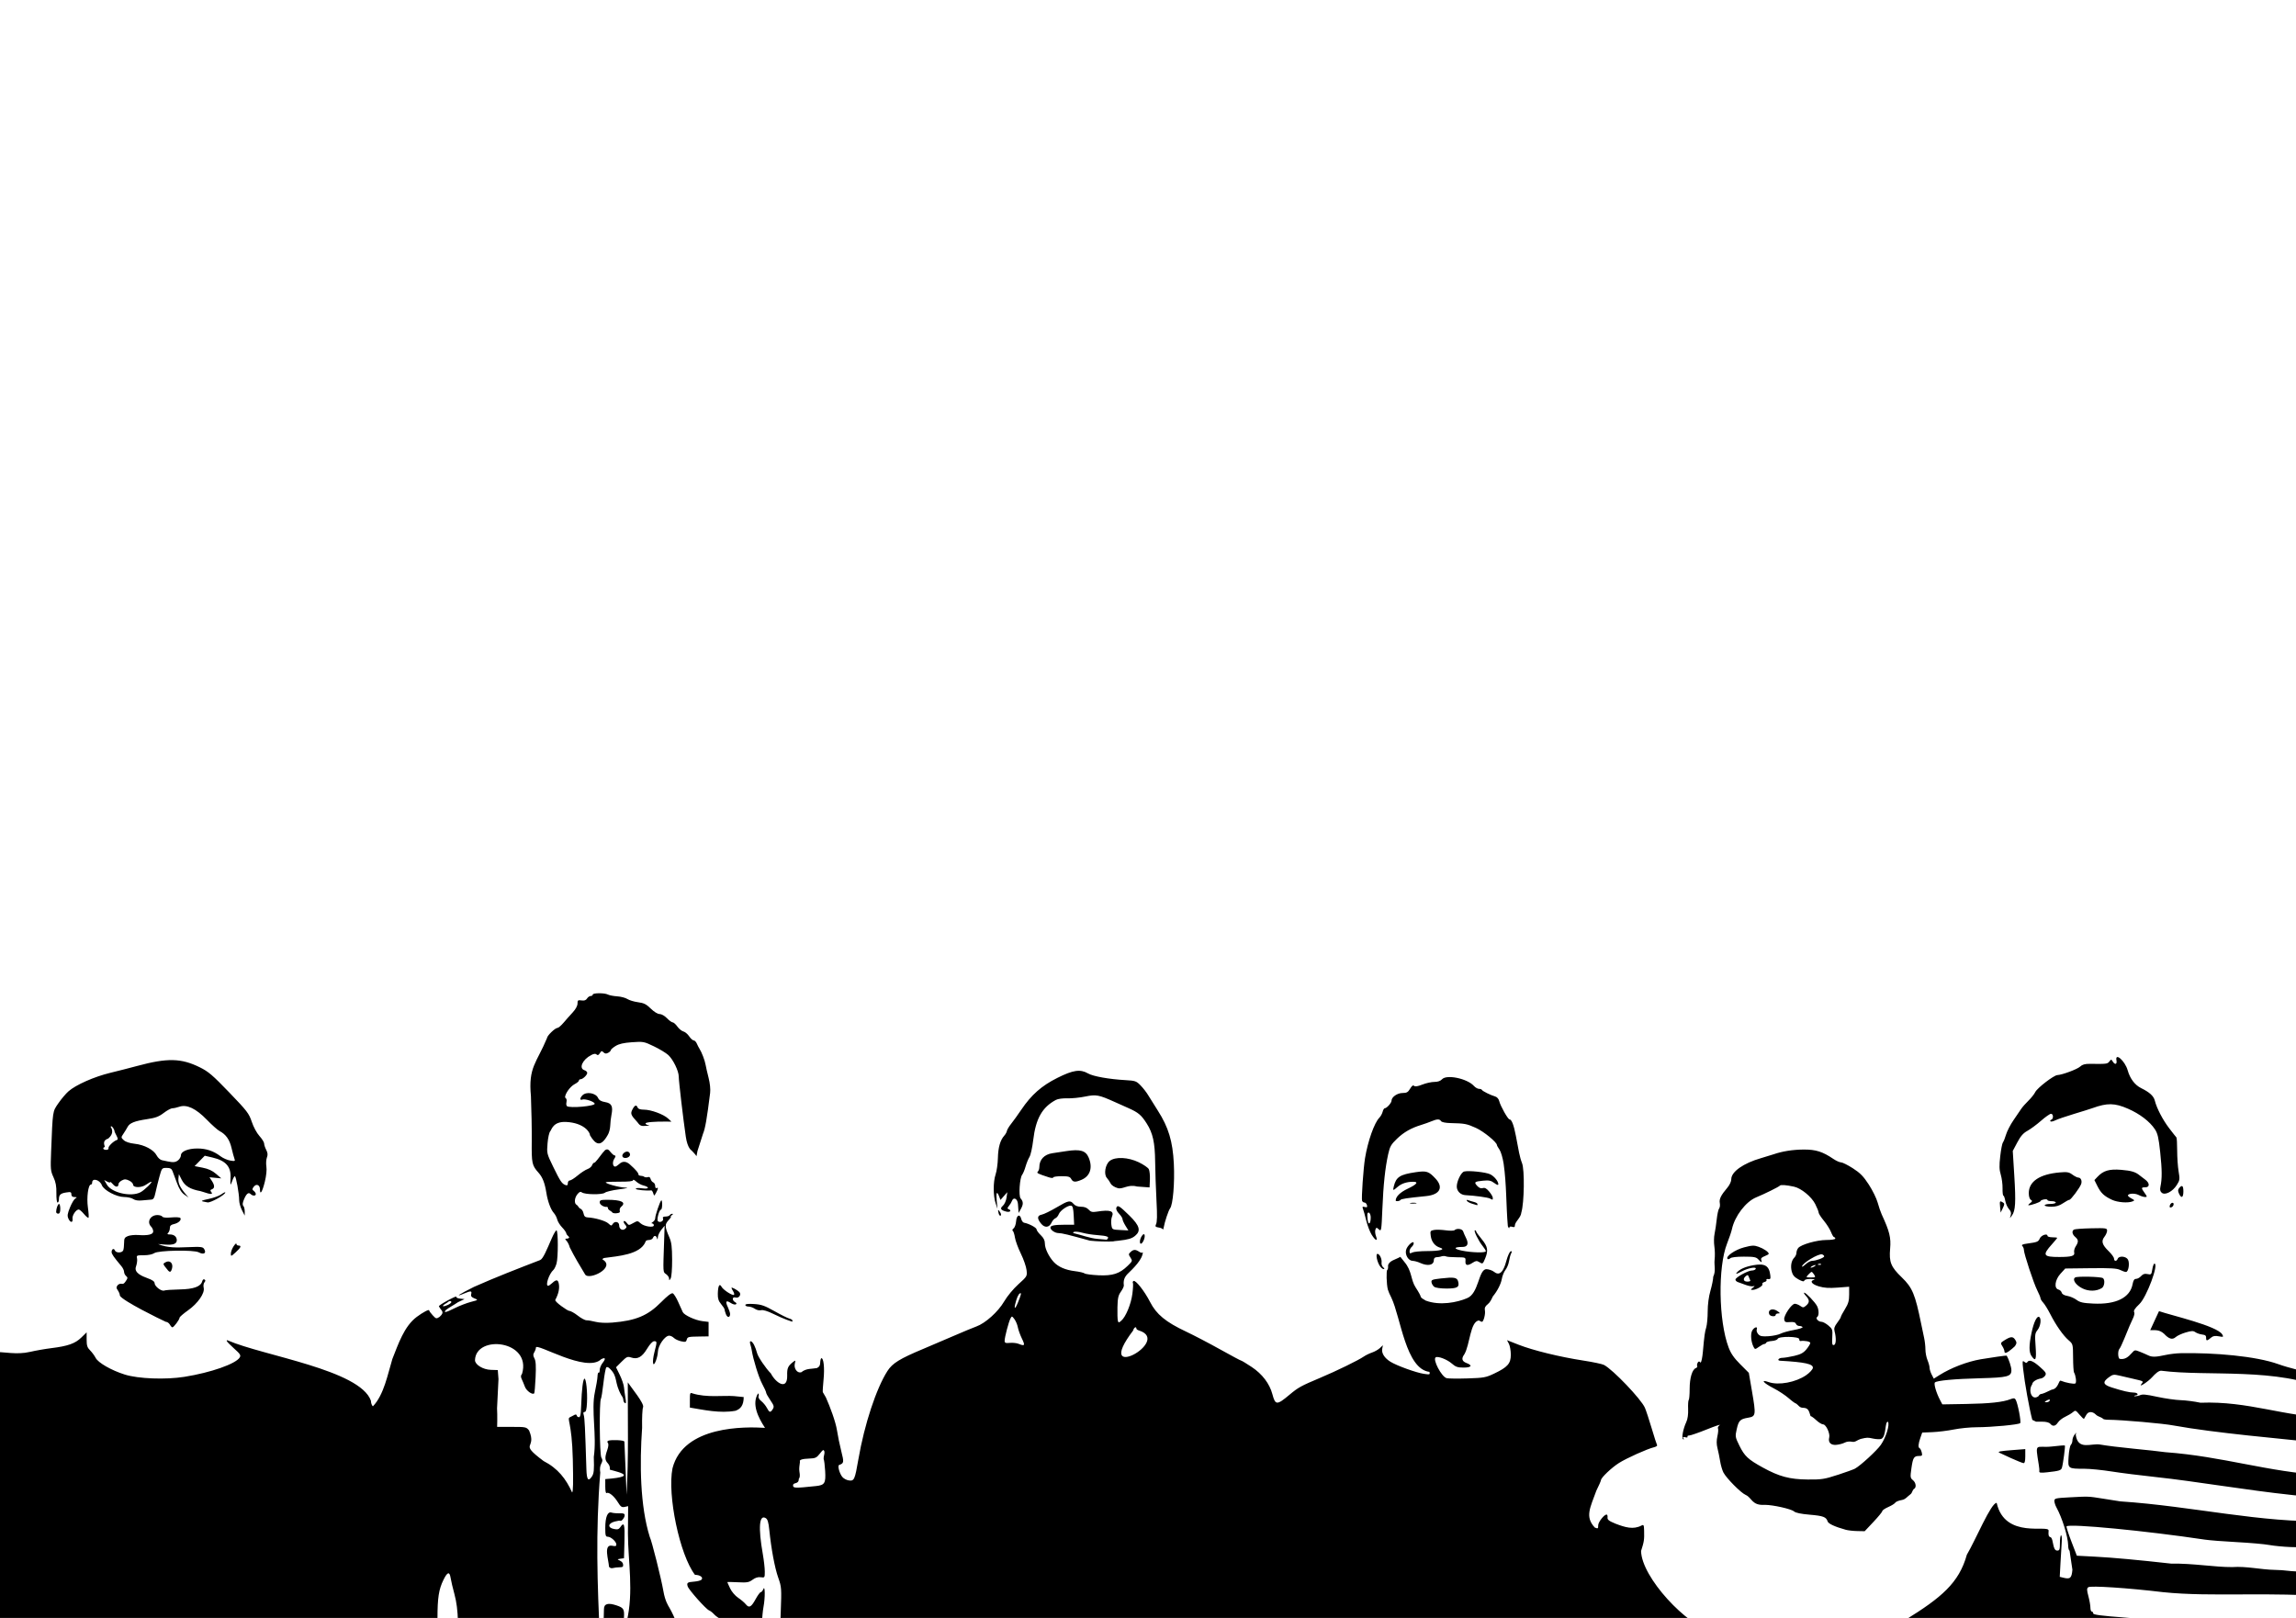 <?xml version="1.0" encoding="UTF-8" standalone="no"?>
<!-- Created with Inkscape (http://www.inkscape.org/) -->

<svg
   width="210mm"
   height="148mm"
   viewBox="0 0 210 148"
   version="1.1"
   id="svg5"
   inkscape:version="1.1.2 (0a00cf5339, 2022-02-04)"
   sodipodi:docname="team.svg"
   xmlns:inkscape="http://www.inkscape.org/namespaces/inkscape"
   xmlns:sodipodi="http://sodipodi.sourceforge.net/DTD/sodipodi-0.dtd"
   xmlns="http://www.w3.org/2000/svg"
   xmlns:svg="http://www.w3.org/2000/svg">
  <sodipodi:namedview
     id="namedview7"
     pagecolor="#ffffff"
     bordercolor="#666666"
     borderopacity="1.0"
     inkscape:pageshadow="2"
     inkscape:pageopacity="0.0"
     inkscape:pagecheckerboard="0"
     inkscape:document-units="mm"
     showgrid="false"
     inkscape:zoom="0.66368547"
     inkscape:cx="519.07118"
     inkscape:cy="405.31247"
     inkscape:window-width="1920"
     inkscape:window-height="1011"
     inkscape:window-x="0"
     inkscape:window-y="0"
     inkscape:window-maximized="1"
     inkscape:current-layer="layer1" />
  <defs
     id="defs2" />
  <g
     inkscape:label="Calque 1"
     inkscape:groupmode="layer"
     id="layer1">
    <path
       style="display:inline;fill:#000000;fill-opacity:1;stroke-width:0.127"
       d="m -4.57,125.751 c 3.096,-3.366 4.751,-1.49 7.335,-2.09 0.5,-0.117 1.375,-0.27 1.944,-0.34 1.504,-0.186 2.169,-0.421 2.727,-0.967 l 0.488,-0.476 v 0.666 c 0,0.541 0.059,0.725 0.317,0.982 0.174,0.174 0.402,0.483 0.507,0.686 0.233,0.451 1.433,1.139 2.664,1.526 1.231,0.388 3.728,0.483 5.459,0.208 2.414,-0.384 4.708,-1.189 5.057,-1.775 0.118,-0.198 0.039,-0.321 -0.528,-0.824 -0.366,-0.326 -0.666,-0.638 -0.666,-0.695 2.5e-5,-0.057 0.052,-0.07 0.116,-0.031 3.202,1.395 12.074,2.684 13.075,5.509 0,0.201 0.081,0.433 0.181,0.515 1.011,-1.045 1.36,-2.952 1.779,-4.328 0.549,-1.377 1.08,-2.994 2.23,-3.852 0.57,-0.426 1.138,-0.724 1.138,-0.597 0,0.055 0.145,0.256 0.322,0.447 0.308,0.332 0.336,0.338 0.634,0.143 0.529,-0.482 0.136,-0.528 -0.06,-0.958 -0.065,-0.023 0.283,-0.261 0.775,-0.528 0.491,-0.267 0.858,-0.428 0.814,-0.357 -0.046,0.074 0.097,0.148 0.335,0.175 l 0.415,0.046 -0.602,0.285 c -0.371,0.257 -0.805,0.475 -1.11,0.717 -0.236,0.285 0.003,0.232 0.838,-0.185 0.413,-0.206 1.064,-0.457 1.447,-0.558 0.694,-0.181 0.695,-0.183 0.333,-0.324 -0.273,-0.107 -0.347,-0.205 -0.297,-0.394 0.079,-0.302 -0.028,-0.312 -0.632,-0.059 -0.949,0.396 -0.49,0.086 0.883,-0.598 1.991,-0.886 4.021,-1.67 6.053,-2.455 0.267,-0.103 0.592,-0.9 1.065,-1.991 0.174,-0.401 0.368,-0.729 0.43,-0.729 0.161,0 0.164,2.507 0.004,3.044 -0.073,0.244 -0.197,0.501 -0.277,0.571 -0.406,0.358 -0.773,1.458 -0.486,1.458 0.057,0 0.225,-0.114 0.375,-0.254 0.354,-0.329 0.518,-0.321 0.592,0.032 0.094,0.443 -0.01,0.942 -0.317,1.517 -0.053,0.188 1.111,0.974 1.238,0.988 0.141,0 0.506,0.198 0.812,0.44 0.306,0.242 0.671,0.437 0.811,0.434 0.14,-0.003 0.511,0.06 0.825,0.141 0.343,0.088 0.95,0.115 1.522,0.069 2.167,-0.177 3.253,-0.632 4.481,-1.875 0.551,-0.558 0.934,-0.851 1.053,-0.805 0.102,0.039 0.33,0.4 0.505,0.802 0.175,0.402 0.362,0.816 0.415,0.921 0.145,0.285 1.143,0.745 1.79,0.824 l 0.571,0.07 v 0.662 0.662 l -0.761,0.011 c -1.114,0.016 -1.169,0.029 -1.239,0.296 -0.055,0.209 -0.128,0.229 -0.517,0.141 -0.249,-0.056 -0.545,-0.194 -0.658,-0.307 -0.113,-0.113 -0.305,-0.205 -0.427,-0.205 -0.397,0 -1.021,0.896 -1.037,1.489 -0.005,0.193 -0.084,0.55 -0.176,0.794 -0.269,0.72 -0.375,0.151 -0.141,-0.762 0.251,-0.978 0.25,-1.014 -0.027,-1.014 -0.139,0 -0.389,0.267 -0.644,0.689 -0.467,0.77 -0.877,0.995 -1.458,0.799 -0.328,-0.111 -0.412,-0.073 -0.872,0.386 l -0.509,0.509 0.343,0.701 c 0.189,0.385 0.361,0.891 0.383,1.124 0.022,0.233 0.084,0.674 0.136,0.981 0.07,0.409 0.057,0.534 -0.05,0.468 -0.08,-0.05 -0.146,-0.182 -0.146,-0.295 0,-0.112 -0.078,-0.295 -0.173,-0.405 -0.692,-1.228 -0.284,-1.674 -1.042,-2.431 -0.133,-0.147 -0.271,-0.202 -0.339,-0.134 -0.063,0.063 -0.181,0.706 -0.263,1.43 -0.082,0.724 -0.186,1.373 -0.23,1.443 -0.162,0.252 -0.125,5.113 0.04,5.378 0.125,0.2 0.122,0.314 -0.014,0.568 -0.109,0.204 -0.14,0.491 -0.087,0.801 -0.44,5.49 -0.261,10.286 -0.032,15.132 H 41.93 l -0.043,-1.49 c -0.03,-1.021 -0.131,-1.81 -0.32,-2.505 -0.152,-0.558 -0.311,-1.232 -0.352,-1.498 -0.095,-0.61 -0.293,-0.557 -0.653,0.176 -0.431,0.877 -0.549,1.64 -0.549,3.548 v 1.769 c -33.324,0.757 -71.483,10.653 -44.582,-24.082 z m 56.962,7.752 c -0.083,-3.55 -0.594,-3.696 -0.245,-3.869 0.323,-0.134 0.586,-0.414 0.621,-0.087 0.292,0.242 0.358,0.063 0.393,-1.059 0.043,-1.377 0.168,-2.373 0.299,-2.373 0.152,0 0.277,1.191 0.228,2.187 -0.03,0.618 -0.089,0.856 -0.215,0.856 -0.122,5.2e-4 -0.146,0.085 -0.081,0.286 0.08,0.25 0.125,1.154 0.242,4.97 0.03,0.961 0.177,1.147 0.509,0.641 0.178,-0.272 0.207,-0.575 0.168,-1.78 0.287,-1.931 -0.253,-4.287 0.095,-5.906 0.128,-0.585 0.237,-1.244 0.244,-1.464 0.006,-0.22 0.054,-0.374 0.107,-0.341 0.052,0.032 0.095,-0.08 0.095,-0.249 0,-0.169 0.121,-0.461 0.268,-0.648 0.312,-0.396 0.251,-0.538 -0.14,-0.328 -1.331,1.294 -5.948,-1.547 -5.963,-1.068 0,0.101 -0.069,0.294 -0.152,0.429 -0.12,0.193 -0.116,0.311 0.018,0.563 0.127,0.237 0.153,0.683 0.104,1.726 -0.037,0.774 -0.094,1.435 -0.127,1.468 -0.163,0.163 -0.707,-0.221 -0.85,-0.602 -0.088,-0.233 -0.219,-0.549 -0.293,-0.704 -0.099,-0.208 -0.09,-0.333 0.032,-0.481 0.899,-3.068 -4.238,-3.615 -4.306,-1.24 0.013,0.414 0.739,0.855 1.445,0.878 l 0.641,0.021 0.063,0.827 -0.131,2.666 c 0.016,0.29 0.025,0.793 0.019,1.116 l -0.011,0.589 1.331,-0.001 c 1.286,-10e-4 1.34,0.01 1.593,0.331 0.753,1.785 -1.029,1.027 1.321,2.79 1.314,0.673 2.056,1.638 2.609,2.87 0.098,0 0.117,-0.883 0.068,-3.012 z M 40.958,119.371 c 0.178,-0.081 0.323,-0.195 0.323,-0.254 0,-0.161 -0.214,-0.128 -0.405,0.063 -0.559,0.304 -0.437,0.423 0.082,0.19 z m 14.282,27.842 c -0.007,-0.514 0.367,-0.625 1.175,-0.35 0.615,0.209 0.699,0.346 0.657,1.066 -0.014,0.244 -0.034,0.764 -0.045,1.155 l -0.071,0.786 c -0.624,-0.063 -1.248,-0.041 -1.873,-0.024 0.043,-0.876 0.162,-1.754 0.156,-2.632 z m 2.076,1.143 c 0.667,-2.734 0.123,-5.552 0.116,-8.072 l 0.02,-2.508 -0.317,0.07 c -0.267,0.059 -0.367,-0.012 -0.634,-0.446 -0.343,-0.557 -0.821,-0.942 -1.018,-0.82 -0.074,0.046 -0.123,-0.195 -0.123,-0.601 v -0.677 c 3.585,-0.262 0.399,-0.807 0.411,-0.877 0.038,-0.196 -0.028,-0.407 -0.175,-0.565 -0.28,-0.301 -0.291,-0.537 -0.055,-1.214 0.112,-0.321 0.133,-0.56 0.058,-0.651 -0.077,-0.093 -0.059,-0.167 0.053,-0.21 0.233,-0.089 1.45,-0.063 1.457,0.095 l 0.103,2.428 0.095,2.42 c 0.198,-3.418 0.102,-6.852 0.112,-10.276 0.305,0.464 1.548,1.962 1.397,2.279 -0.065,0.13 -0.105,0.978 -0.087,1.884 -0.233,3.28 -0.185,7.16 0.701,9.977 0.174,0.325 1.052,3.821 1.247,4.962 0.154,0.904 0.449,1.339 0.534,1.487 0.55,0.955 0.83,1.845 1.17,2.882 -1.799,-0.097 -3.177,-0.091 -5.111,-0.091 z m 10.576,1.128 c -0.032,-0.275 -0.106,-0.348 -0.355,-0.349 -0.18,-5.2e-4 -0.49,-0.17 -0.721,-0.395 -0.224,-0.217 -0.598,-0.485 -0.833,-0.597 -0.235,-0.111 -0.538,-0.326 -0.674,-0.477 -0.136,-0.151 -0.341,-0.311 -0.456,-0.355 -0.279,-0.107 -1.852,-1.872 -1.953,-2.192 -0.107,-0.337 -0.03,-0.393 0.596,-0.44 0.291,-0.022 0.589,-0.099 0.661,-0.171 0.202,-0.202 -0.122,-0.448 -0.592,-0.448 -1.401,-1.825 -2.542,-7.303 -2.056,-9.745 1.002,-3.929 6.674,-3.813 8.461,-3.701 -0.636,-0.967 -1.238,-2.193 -0.633,-3.153 0.065,0.04 0.086,0.159 0.046,0.264 -0.044,0.114 0.056,0.291 0.248,0.442 0.176,0.139 0.406,0.418 0.512,0.621 0.226,0.437 0.322,0.457 0.538,0.112 0.14,-0.223 0.11,-0.331 -0.223,-0.816 -0.211,-0.307 -0.384,-0.618 -0.384,-0.691 0,-0.073 -0.164,-0.436 -0.364,-0.806 -0.311,-0.575 -0.825,-2.233 -0.953,-3.075 -0.021,-0.14 -0.08,-0.382 -0.13,-0.539 -0.131,-0.409 0.135,-0.36 0.348,0.063 0.097,0.192 0.217,0.52 0.267,0.729 0.084,0.352 0.792,1.4 1.265,1.873 0.451,0.876 1.52,1.584 1.492,0.191 -0.021,-0.668 0.068,-0.873 0.537,-1.24 0.228,-0.179 0.238,-0.17 0.162,0.135 -0.114,0.457 0.223,0.918 0.589,0.806 0.447,-0.381 1,-0.296 1.432,-0.386 0.439,-0.203 0.208,-0.553 0.384,-0.898 0.226,-0.078 0.331,0.856 0.221,1.959 -0.054,0.541 -0.085,1.054 -0.069,1.14 l 0.285,0.49 c 0.375,0.839 0.889,2.211 1.012,3 0.077,0.507 0.254,1.371 0.395,1.92 0.259,1.015 0.246,1.099 -0.198,1.255 -0.158,0.056 0.017,0.737 0.277,1.077 0.122,0.16 0.398,0.31 0.623,0.339 0.48,0.061 0.539,-0.073 0.865,-1.958 0.548,-3.17 1.629,-6.452 2.651,-8.05 0.458,-0.717 1.123,-1.127 3.306,-2.039 0.628,-0.262 1.855,-0.787 2.727,-1.165 0.872,-0.378 1.815,-0.77 2.096,-0.871 0.83,-0.297 1.998,-1.346 2.549,-2.291 0.284,-0.486 0.833,-1.149 1.302,-1.573 0.805,-0.727 0.81,-0.736 0.746,-1.302 -0.035,-0.313 -0.27,-0.989 -0.521,-1.501 -0.251,-0.512 -0.495,-1.175 -0.541,-1.473 -0.046,-0.298 -0.137,-0.575 -0.202,-0.615 -0.065,-0.04 -0.03,-0.139 0.077,-0.219 0.107,-0.081 0.212,-0.375 0.232,-0.654 0.042,-0.575 0.354,-0.708 0.473,-0.202 0.04,0.168 0.156,0.32 0.259,0.337 0.425,0.072 1.139,0.45 1.139,0.604 0,0.091 0.171,0.329 0.381,0.529 0.271,0.26 0.381,0.484 0.381,0.781 0,0.443 0.356,1.183 0.805,1.673 0.41,0.447 1.074,0.737 1.922,0.84 0.419,0.051 0.825,0.145 0.903,0.209 0.078,0.064 0.649,0.14 1.268,0.17 1.305,0.061 1.93,-0.142 2.682,-0.872 0.435,-0.422 0.443,-0.447 0.246,-0.748 -0.189,-0.288 -0.187,-0.326 0.022,-0.515 0.53,-0.515 0.839,0.258 1.113,0.033 -0.041,0.673 -0.87,1.468 -1.414,1.994 -0.291,0.314 -0.383,0.608 -0.326,1.038 0.012,0.089 -0.11,0.346 -0.27,0.571 -0.239,0.335 -0.296,0.592 -0.315,1.424 -0.013,0.558 0.004,1.112 0.038,1.23 0.058,0.202 0.077,0.202 0.314,0 0.413,-0.352 0.898,-1.533 1.016,-2.473 0.061,-0.484 0.082,-0.926 0.046,-0.982 -0.035,-0.057 -0.011,-0.136 0.054,-0.176 0.187,-0.116 1.007,0.922 1.515,1.916 0.578,1.132 1.43,1.835 3.282,2.708 0.713,0.336 2.122,1.072 3.133,1.636 1.01,0.564 1.875,1.025 1.922,1.025 0.046,0 0.479,0.262 0.962,0.583 0.961,0.639 1.631,1.52 1.889,2.484 0.273,1.022 0.405,1.026 1.58,0.041 0.783,-0.656 1.044,-0.8 2.782,-1.531 1.507,-0.634 3.498,-1.605 4.003,-1.954 0.174,-0.12 0.514,-0.285 0.756,-0.367 0.241,-0.082 0.562,-0.265 0.713,-0.407 l 0.275,-0.258 -0.062,0.324 c -0.077,0.404 0.206,0.85 0.757,1.19 0.581,0.359 2.344,0.996 3.05,1.102 0.549,0.082 0.579,0.072 0.513,-0.179 -2.167,-0.252 -2.627,-4.985 -3.48,-6.776 -0.141,-0.267 -0.288,-0.609 -0.327,-0.761 -0.122,-0.482 -0.156,-1.725 -0.049,-1.792 0.057,-0.035 0.087,-0.208 0.068,-0.384 0.065,-0.457 0.709,-0.559 1.125,-0.811 l 0.36,0.453 c 0.728,0.851 0.571,1.636 1.046,2.358 0.251,0.378 0.456,0.752 0.456,0.832 0.077,0.186 0.298,0.235 0.444,0.354 1.302,0.499 2.909,0.167 3.783,-0.208 1.098,-0.416 1.041,-2.599 1.766,-2.661 0.227,0.001 0.555,0.114 0.729,0.251 0.701,0.574 1.015,-0.656 1.122,-1.043 0.116,-0.426 0.287,-0.801 0.381,-0.832 0.129,-0.043 0.141,0.001 0.049,0.18 -0.067,0.13 -0.155,0.452 -0.195,0.714 -0.04,0.263 -0.186,0.621 -0.324,0.796 -0.138,0.175 -0.29,0.552 -0.338,0.837 -0.077,0.454 -0.415,1.112 -0.82,1.594 -0.129,0.274 -0.242,0.531 -0.457,0.703 -0.243,0.191 -0.313,0.341 -0.267,0.578 0.063,0.328 -0.125,1.041 -0.273,1.038 -0.045,-7.2e-4 -0.167,-0.055 -0.27,-0.12 -0.803,0.067 -0.823,2.221 -1.339,3.096 -0.286,0.379 -0.223,0.635 0.194,0.793 0.588,0.222 0.462,0.419 -0.269,0.419 -0.538,0 -0.722,-0.064 -1.075,-0.374 -0.422,-0.37 -1.26,-0.693 -1.467,-0.565 -0.305,0.188 0.533,1.787 1,1.907 0.155,0.04 1.011,0.05 1.903,0.022 1.495,-0.046 1.685,-0.081 2.445,-0.443 1.23,-0.586 1.522,-0.917 1.521,-1.726 0,-0.363 -0.079,-0.811 -0.175,-0.995 l -0.174,-0.334 1.067,0.419 c 1.318,0.517 3.774,1.118 5.902,1.444 0.885,0.136 1.741,0.316 1.903,0.402 0.832,0.441 3.402,3.134 3.742,3.921 0.105,0.244 0.384,1.088 0.618,1.875 0.235,0.787 0.457,1.48 0.494,1.54 0.037,0.06 -0.089,0.147 -0.281,0.194 -0.629,0.154 -2.491,0.99 -3.202,1.438 -0.679,0.428 -1.649,1.353 -1.649,1.572 0,0.06 -0.192,0.497 -0.426,0.971 -0.559,1.546 -1.065,2.382 -0.135,3.367 0.294,0.113 0.307,0.104 0.307,-0.21 0,-0.288 0.54,-0.982 0.765,-0.982 0.066,0 0.107,0.118 0.09,0.262 -0.024,0.211 0.118,0.323 0.723,0.572 0.898,0.344 1.626,0.565 2.386,0.171 0.196,-0.105 0.224,-0.049 0.237,0.485 0.02,0.829 -0.002,0.975 -0.279,1.843 0.044,2.422 4.202,6.842 6.548,7.397 0.197,0.036 0.419,0.144 0.494,0.241 0.075,0.097 0.391,0.364 0.601,0.393 -30.407,-0.117 -53.608,-0.089 -86.419,-0.075 l 0.085,-2.315 c 0.083,-2.249 0.076,-2.34 -0.229,-3.203 -0.316,-0.894 -0.64,-2.627 -0.816,-4.363 -0.071,-0.7 -0.153,-0.974 -0.324,-1.078 -0.6,-0.366 -0.699,0.846 -0.268,3.294 0.099,0.564 0.18,1.281 0.18,1.595 0,0.558 -0.008,0.569 -0.369,0.517 -0.246,-0.036 -0.494,0.039 -0.748,0.227 -0.331,0.245 -0.503,0.275 -1.344,0.232 -0.53,-0.027 -0.964,-0.033 -0.964,-0.013 0,0.02 0.114,0.278 0.254,0.573 0.144,0.305 0.459,0.675 0.729,0.855 0.261,0.174 0.577,0.443 0.702,0.597 0.303,0.374 0.5,0.27 0.907,-0.477 0.188,-0.345 0.396,-0.627 0.464,-0.627 0.068,0 0.175,-0.128 0.238,-0.285 0.161,-0.4 0.171,0.8 0.013,1.632 -0.065,0.341 -0.129,1.019 -0.143,1.508 -0.04,1.368 -0.014,1.332 -0.944,1.332 -0.786,0 -0.809,-0.009 -0.848,-0.348 z m 6.722,-13.543 c 0.819,-0.086 0.924,-0.256 0.858,-1.383 -0.031,-0.527 -0.094,-1.018 -0.139,-1.092 -0.021,-0.249 0.104,-0.441 0.074,-0.68 -0.078,-0.215 -0.122,-0.196 -0.423,0.188 -0.294,0.376 -0.412,0.431 -0.965,0.449 -0.649,0.021 -0.95,0.122 -0.85,0.284 -0.035,0.312 -0.102,0.626 -0.05,0.92 0.062,0.338 0.042,0.556 -0.061,0.658 0.011,0.532 -0.518,0.277 -0.522,0.59 0,0.262 0.166,0.267 2.078,0.065 z m 29.575,-14.23 c -0.139,-0.036 -0.252,-0.116 -0.252,-0.178 0,-0.237 -0.23,-0.098 -0.3,0.182 -3.737,4.923 3.607,0.965 0.552,-0.003 z m -10.718,0.745 c -0.163,-0.338 -0.333,-0.809 -0.378,-1.048 -0.045,-0.239 -0.185,-0.571 -0.311,-0.739 -0.222,-0.294 -0.234,-0.296 -0.361,-0.059 -0.164,0.307 -0.534,1.717 -0.534,2.037 0,0.199 0.079,0.231 0.476,0.195 0.262,-0.024 0.618,0.013 0.793,0.084 0.577,0.232 0.622,0.165 0.315,-0.47 z m -0.395,-3.234 c 0.314,-0.752 0.375,-1.012 0.213,-0.912 -0.156,0.097 -0.294,0.409 -0.434,0.987 -0.116,0.479 0.006,0.438 0.221,-0.074 z m 78.752,31.303 2.439,-2.342 c 3.284,-2.031 4.913,-3.377 5.627,-5.961 0.789,-1.325 2.229,-4.796 2.729,-4.741 0.757,3.36 4.794,1.933 4.749,2.539 -0.035,0.439 0.001,0.551 0.191,0.601 0.28,0.18 0.154,1.212 0.591,1.22 0.223,0 0.254,-0.085 0.254,-0.698 0,-0.384 0.048,-0.698 0.106,-0.698 0.058,0 0.086,0.271 0.061,0.602 -0.025,0.331 -0.076,1.185 -0.114,1.898 l -0.07,1.296 0.315,0.079 c 0.641,0.161 0.774,0.046 0.843,-0.727 l -0.26,-1.753 c -0.066,0 -0.124,-0.214 -0.128,-0.476 -0.012,-0.793 -0.546,-2.521 -1.075,-3.476 -0.102,-0.185 -0.186,-0.451 -0.186,-0.59 0,-0.233 0.109,-0.259 1.363,-0.326 1.82,-0.096 1.705,-0.1 3.076,0.117 0.663,0.105 1.376,0.218 1.585,0.25 6.702,0.45 12.802,1.979 19.085,1.815 1.133,-0.04 1.205,0.036 1.11,1.164 -0.038,0.453 -0.07,0.939 -0.07,1.078 -0.001,0.229 -0.071,0.249 -0.73,0.209 -0.401,-0.024 -3.173,-0.063 -3.808,-0.086 -0.636,-0.023 -1.52,-0.109 -1.966,-0.19 -0.446,-0.082 -1.78,-0.199 -2.966,-0.262 -1.186,-0.062 -2.499,-0.165 -2.917,-0.228 -5.39,-0.809 -12.38,-1.48 -12.646,-1.215 -0.037,0.037 0.159,0.657 0.436,1.377 l 0.503,1.309 1.655,0.087 c 1.65,0.087 3.883,0.291 7.007,0.641 1.893,-0.046 3.968,0.326 5.552,0.312 1.31,-0.094 2.602,0.234 3.897,0.257 0.384,0.005 0.926,0.042 1.205,0.083 0.592,0.087 3.043,0.126 4.031,0.156 l 0.713,0.022 c 0.109,0.776 0.775,2.38 0.003,2.313 l -0.968,-0.084 c -5.095,-0.53 -10.736,0.022 -15.226,-0.454 -3.205,-0.384 -6.615,-0.608 -6.822,-0.449 -0.145,0.111 -0.143,0.243 0.011,0.826 0.101,0.381 0.183,0.852 0.183,1.046 0,0.194 0.057,0.353 0.127,0.353 0.07,0 0.127,0.075 0.127,0.166 0,0.125 0.718,0.22 2.949,0.387 1.622,0.121 3.548,0.28 4.281,0.352 0.732,0.072 1.589,0.154 1.903,0.181 0.314,0.027 1.17,0.104 1.903,0.17 0.732,0.066 1.76,0.148 2.283,0.183 1.514,0.101 2.575,0.204 2.913,0.283 0.172,0.04 0.743,0.065 1.268,0.056 0.525,-0.009 1.041,-0.012 1.146,-0.005 0.828,0.056 1.356,0.095 1.49,0.111 0.087,0.01 0.627,0.65 0.627,0.789 0,0.253 -0.553,-0.263 -20.762,-0.263 z M 55.702,143.32 c -0.027,-0.603 -0.548,-2.099 0.301,-1.92 0.286,0.063 0.372,0.036 0.372,-0.114 0,-0.261 -0.498,-0.713 -0.785,-0.713 -0.197,0 -0.23,-0.112 -0.23,-0.799 0,-1 0.213,-1.527 0.571,-1.41 0.14,0.045 0.468,0.074 0.729,0.065 0.358,-0.013 0.476,0.032 0.476,0.185 0,0.211 -0.31,0.593 -0.404,0.499 -0.03,-0.03 -0.265,0.005 -0.522,0.075 -0.616,0.17 -0.648,0.557 -0.056,0.677 0.33,0.067 0.447,0.033 0.586,-0.174 0.346,-0.514 0.418,-0.268 0.375,1.296 l -0.042,1.554 c -1.175,0.149 -0.167,0.067 -0.086,0.544 0.034,0.232 -0.021,0.28 -0.317,0.282 -0.197,7.4e-4 -0.478,0.034 -0.626,0.074 -0.219,0.046 -0.297,-0.078 -0.341,-0.119 z m 113.112,-3.385 c -0.983,-0.273 -1.583,-0.549 -1.65,-0.758 -0.131,-0.412 -0.402,-0.514 -1.637,-0.619 -0.805,-0.068 -1.293,-0.17 -1.439,-0.301 -0.25,-0.224 -1.922,-0.6 -2.67,-0.6 -1.202,0.078 -1.159,-0.644 -1.756,-0.91 -0.433,-0.185 -1.762,-1.527 -2.034,-2.054 -0.106,-0.206 -0.24,-0.665 -0.297,-1.02 -0.057,-0.355 -0.165,-0.888 -0.241,-1.185 -0.096,-0.375 -0.098,-0.715 -0.008,-1.118 0.071,-0.319 0.095,-0.636 0.051,-0.706 -0.043,-0.07 0.027,-0.205 0.156,-0.301 0.129,-0.096 -0.393,0.079 -1.161,0.387 -0.767,0.309 -1.498,0.562 -1.625,0.563 -0.126,7.4e-4 -0.197,0.053 -0.158,0.117 0.039,0.063 -0.052,0.083 -0.203,0.043 -0.204,-0.053 -0.247,-0.029 -0.171,0.095 0.064,0.104 0.053,0.136 -0.03,0.084 -0.158,-0.098 0.001,-0.944 0.297,-1.58 0.122,-0.261 0.183,-0.701 0.164,-1.172 -0.017,-0.415 0.008,-0.793 0.055,-0.84 0.047,-0.047 0.085,-0.506 0.085,-1.02 0,-0.985 0.232,-1.765 0.564,-1.892 0.107,-0.041 0.164,-0.126 0.126,-0.187 -0.038,-0.062 -0.011,-0.213 0.06,-0.336 0.134,-0.174 0.184,-0.014 0.259,0.024 0.067,-0.067 0.155,-0.492 0.196,-0.945 0.14,-1.551 0.179,-1.839 0.312,-2.281 0.073,-0.244 0.133,-0.9 0.133,-1.459 0,-0.636 0.095,-1.348 0.254,-1.903 0.14,-0.488 0.254,-1.061 0.254,-1.274 0.261,-0.549 0.066,-1.033 0.124,-1.547 0.04,-0.332 0.03,-0.884 -0.022,-1.227 -0.051,-0.343 -0.044,-0.857 0.018,-1.142 0.061,-0.285 0.151,-0.889 0.2,-1.342 0.049,-0.453 0.146,-0.895 0.217,-0.982 0.07,-0.087 0.098,-0.312 0.062,-0.5 -0.069,-0.363 0.102,-0.709 0.696,-1.408 0.206,-0.242 0.354,-0.567 0.354,-0.774 0,-0.679 1.104,-1.458 2.727,-1.925 0.419,-0.12 0.932,-0.278 1.142,-0.35 0.812,-0.28 1.768,-0.43 2.765,-0.434 1.103,-0.005 1.722,0.192 2.704,0.858 0.256,0.173 0.572,0.315 0.703,0.315 0.131,0 0.616,0.243 1.078,0.539 0.669,0.43 0.966,0.732 1.459,1.49 0.341,0.523 0.706,1.265 0.811,1.649 0.106,0.384 0.271,0.869 0.368,1.078 0.718,1.553 0.86,2.126 0.773,3.119 -0.109,1.253 0.064,1.681 1.071,2.652 0.964,0.929 1.219,1.54 1.769,4.249 0.085,0.419 0.207,1 0.271,1.293 0.064,0.292 0.116,0.765 0.116,1.05 0,0.285 0.086,0.724 0.19,0.974 0.105,0.25 0.19,0.565 0.19,0.7 0,0.134 0.087,0.413 0.193,0.618 l 0.193,0.374 0.504,-0.318 c 1.069,-0.675 2.55,-1.243 3.802,-1.458 0.88,-0.151 2.34,-0.356 2.356,-0.331 0.205,0.33 0.435,1.038 0.435,1.338 0,0.576 -0.355,0.667 -2.854,0.731 -2.373,0.062 -3.963,0.21 -4.14,0.386 -0.121,0.121 0.123,0.951 0.476,1.622 l 0.202,0.383 2.175,-0.037 c 2.161,-0.037 3.367,-0.167 4.057,-0.438 0.286,-0.112 0.383,-0.105 0.469,0.035 0.193,0.313 0.529,2.044 0.418,2.156 -0.14,0.14 -2.594,0.371 -3.974,0.375 -0.593,0.001 -1.535,0.094 -2.093,0.206 -0.558,0.112 -1.437,0.221 -1.954,0.242 l -0.939,0.039 -0.169,0.484 c -0.195,0.56 -0.218,0.889 -0.065,0.95 0.059,0.023 0.144,0.192 0.189,0.375 0.072,0.294 0.043,0.333 -0.244,0.333 -0.468,0 -0.559,0.146 -0.698,1.123 -0.115,0.809 -0.105,0.89 0.134,1.085 0.299,0.243 0.343,0.716 0.076,0.819 -0.163,0.196 -0.128,0.353 -0.316,0.49 -0.296,0.22 -0.432,0.45 -0.77,0.51 -0.279,0.047 -0.55,0.157 -0.602,0.245 -0.052,0.087 -0.338,0.265 -0.634,0.394 -0.296,0.129 -0.542,0.295 -0.545,0.369 -0.003,0.074 -0.368,0.519 -0.811,0.99 l -0.806,0.856 -0.679,-0.013 c -0.374,-0.007 -0.851,-0.061 -1.06,-0.119 z m -0.738,-5.016 c 0.731,-0.239 1.441,-0.495 1.578,-0.569 0.502,-0.269 2.015,-1.66 2.377,-2.185 0.468,-0.681 0.821,-1.816 0.654,-2.103 -0.314,-0.081 -0.126,1.363 -0.625,1.566 -0.129,0.041 -0.456,0.028 -0.725,-0.03 -0.53,-0.113 -0.544,-0.113 -1.156,0.031 -0.333,0.107 -0.483,0.321 -0.785,0.257 -0.216,-0.048 -0.496,-0.015 -0.666,0.077 -0.161,0.087 -0.503,0.179 -0.761,0.204 -0.515,0.05 -0.779,-0.22 -0.66,-0.675 0.094,-0.36 -0.292,-1.193 -0.554,-1.194 -0.121,-3.8e-4 -0.403,-0.172 -0.626,-0.381 -0.223,-0.209 -0.46,-0.38 -0.527,-0.38 -0.151,-0.465 -0.183,-0.749 -0.689,-0.759 -0.328,-7.3e-4 -0.42,-0.245 -0.624,-0.382 -0.069,0 -0.376,-0.221 -0.682,-0.49 -0.306,-0.27 -0.926,-0.68 -1.378,-0.912 -0.952,-0.488 -1.24,-0.843 -0.462,-0.568 0.904,0.319 2.483,0.028 3.436,-0.634 0.314,-0.218 0.588,-0.514 0.609,-0.658 0.053,-0.361 -0.719,-0.532 -2.988,-0.661 -0.322,-0.018 -0.146,-0.263 0.19,-0.265 0.192,-10e-4 0.689,-0.082 1.104,-0.18 0.583,-0.137 0.836,-0.274 1.106,-0.6 0.193,-0.233 0.352,-0.494 0.354,-0.581 0.003,-0.133 -0.532,-0.234 -0.916,-0.174 -0.052,0.008 -0.095,-0.07 -0.095,-0.175 0,-0.256 -1.876,-0.281 -1.974,-0.026 -0.035,0.09 -0.276,0.179 -0.535,0.196 -0.26,0.017 -0.491,0.086 -0.514,0.153 -0.023,0.067 -0.1,0.121 -0.171,0.121 -0.07,0 -0.291,0.116 -0.49,0.258 -0.345,0.245 -0.368,0.247 -0.484,0.029 -0.24,-0.449 -0.309,-1.185 -0.139,-1.502 0.18,-0.336 0.542,-0.433 0.419,-0.112 -0.041,0.107 0.021,0.301 0.138,0.43 0.173,0.191 0.351,0.226 0.954,0.185 0.407,-0.028 0.898,-0.132 1.09,-0.232 0.192,-0.1 0.738,-0.251 1.213,-0.336 0.475,-0.085 0.834,-0.203 0.797,-0.262 -0.036,-0.059 -0.171,-0.107 -0.299,-0.107 -0.128,0 -0.266,-0.088 -0.308,-0.196 -0.053,-0.139 -0.214,-0.185 -0.553,-0.159 -0.411,0.032 -0.483,-0.002 -0.518,-0.245 -0.051,-0.359 0.675,-1.43 0.969,-1.43 0.121,0 0.344,0.087 0.496,0.194 0.25,0.175 0.301,0.173 0.536,-0.028 0.332,-0.284 0.328,-0.52 -0.017,-0.887 -0.152,-0.161 -0.22,-0.294 -0.153,-0.294 0.159,0 0.991,0.869 1.174,1.228 0.179,0.349 0.183,0.887 0.009,0.995 -0.187,0.116 0.102,0.44 0.392,0.44 0.126,0 0.409,0.152 0.629,0.337 0.378,0.318 0.398,0.379 0.359,1.082 -0.034,0.608 -0.007,0.738 0.148,0.706 0.202,-0.04 0.23,-0.616 0.062,-1.26 -0.068,-0.26 -0.01,-0.442 0.242,-0.773 0.182,-0.238 0.33,-0.478 0.33,-0.534 0,-0.056 0.171,-0.379 0.381,-0.719 0.305,-0.495 0.381,-0.761 0.381,-1.333 v -0.714 l -1.058,0.081 c -0.78,0.06 -1.23,0.03 -1.712,-0.113 -0.655,-0.194 -0.867,-0.491 -0.432,-0.604 0.122,-0.032 -0.016,-0.065 -0.307,-0.073 -0.319,-0.009 -0.552,0.048 -0.587,0.144 -0.043,0.117 -0.188,0.087 -0.55,-0.112 -0.361,-0.199 -0.521,-0.388 -0.604,-0.712 -0.13,-0.505 -0.036,-1.007 0.24,-1.283 0.105,-0.105 0.19,-0.297 0.19,-0.429 0,-0.131 0.071,-0.328 0.159,-0.438 0.258,-0.323 1.713,-0.737 2.593,-0.737 0.449,0 0.8,-0.056 0.8,-0.127 0,-0.07 -0.046,-0.127 -0.103,-0.127 -0.057,0 -0.185,-0.21 -0.285,-0.467 -0.1,-0.257 -0.396,-0.727 -0.658,-1.044 -0.262,-0.317 -0.476,-0.651 -0.476,-0.742 0,-0.091 -0.14,-0.441 -0.311,-0.779 -0.342,-0.674 -1.285,-1.447 -1.943,-1.591 -0.706,-0.155 -1.221,-0.193 -1.291,-0.095 -0.073,0.102 -1.404,0.761 -2.173,1.076 -0.94,0.386 -1.956,1.717 -2.211,2.899 -0.051,0.234 -0.251,0.829 -0.446,1.321 -0.85,2.15 -0.778,7.076 0.139,9.505 0.212,0.56 0.493,0.967 1.069,1.543 l 0.781,0.782 0.29,1.691 c 0.374,2.178 0.357,2.292 -0.354,2.413 -0.737,0.125 -0.865,0.255 -1.045,1.06 -0.148,0.659 -0.139,0.713 0.251,1.504 0.467,0.949 0.788,1.249 2.126,1.987 1.506,0.831 2.467,1.088 4.121,1.102 1.274,0.01 1.527,-0.029 2.733,-0.424 z m -6.253,-14.696 c -0.166,-0.433 0.336,-0.602 0.784,-0.264 0.223,0.168 0.225,0.187 0.024,0.19 -0.122,0.002 -0.222,0.061 -0.222,0.131 0,0.198 -0.507,0.149 -0.586,-0.057 z m -1.499,-2.426 c 0.186,-0.152 0.196,-0.185 0.039,-0.137 -0.114,0.035 -0.428,-0.019 -0.698,-0.121 -0.27,-0.102 -0.591,-0.218 -0.713,-0.259 -0.122,-0.041 -0.222,-0.144 -0.222,-0.229 0,-0.194 1.149,-0.83 1.5,-0.83 0.143,0 0.296,-0.057 0.339,-0.127 0.157,-0.253 -0.649,-0.12 -1.269,0.21 -0.449,0.239 -0.581,0.273 -0.452,0.118 0.27,-0.325 0.762,-0.546 1.53,-0.686 1.043,-0.19 1.439,0.049 1.542,0.928 0.037,0.312 0.002,0.373 -0.19,0.34 -0.129,-0.022 -0.201,0.014 -0.16,0.081 0.041,0.067 -0.045,0.152 -0.19,0.19 -0.146,0.038 -0.229,0.128 -0.185,0.199 0.09,0.146 -0.556,0.521 -0.897,0.521 -0.199,0 -0.197,-0.02 0.025,-0.201 z m -0.234,-0.656 c -0.028,-0.052 -0.089,-0.201 -0.136,-0.331 -0.069,-0.193 -0.119,-0.208 -0.273,-0.08 -0.297,0.246 -0.227,0.506 0.136,0.506 0.179,0 0.301,-0.043 0.273,-0.095 z m 0.734,-1.934 c -0.196,-0.216 -0.391,-0.254 -1.326,-0.254 -0.675,0 -1.154,0.058 -1.247,0.15 -0.083,0.083 -0.191,0.109 -0.241,0.059 -0.215,-0.215 0.676,-0.841 1.507,-1.058 0.738,-0.193 0.913,-0.2 1.332,-0.052 0.471,0.166 0.926,0.48 0.926,0.638 0,0.044 -0.171,0.144 -0.381,0.223 -0.27,0.102 -0.358,0.202 -0.304,0.345 0.104,0.272 0.009,0.253 -0.267,-0.052 z m 5.107,1.395 c -0.087,-0.14 -0.193,-0.254 -0.235,-0.254 -0.042,0 -0.18,0.114 -0.306,0.254 -0.226,0.249 -0.222,0.254 0.235,0.254 0.433,0 0.454,-0.017 0.306,-0.254 z m -0.183,-1.268 c 0.35,0 1.1,-0.28 1.1,-0.41 0,-0.058 -0.083,-0.137 -0.184,-0.176 -0.302,-0.116 -1.845,0.812 -1.845,1.109 0,0.054 0.151,-0.041 0.336,-0.212 0.185,-0.171 0.452,-0.311 0.593,-0.311 z m 0.212,0.507 c 0.105,-0.068 0.133,-0.123 0.063,-0.123 -0.07,0 -0.212,0.055 -0.317,0.123 -0.105,0.068 -0.133,0.123 -0.063,0.123 0.07,0 0.212,-0.055 0.317,-0.123 z m 0.6,-0.203 c -0.042,-0.042 -0.152,-0.047 -0.243,-0.01 -0.101,0.041 -0.071,0.07 0.077,0.077 0.134,0.006 0.209,-0.025 0.166,-0.067 z m 47.18,21.437 c 0,0.167 -0.505,-0.179 -0.823,-0.18 -0.318,-3.8e-4 -2.844,-0.061 -3.262,-0.136 -4.2,-0.444 -8.898,-1.262 -12.43,-1.639 -1.395,-0.148 -3.235,-0.38 -4.088,-0.515 -0.853,-0.135 -1.966,-0.247 -2.473,-0.248 -1.539,-0.003 -1.534,0.001 -1.463,-1.102 0.033,-0.517 0.126,-1.005 0.206,-1.085 0.08,-0.08 0.145,-0.266 0.145,-0.413 0,-0.147 0.086,-0.378 0.191,-0.514 0.179,-0.231 0.185,-0.232 0.107,-0.008 0.206,1.489 1.409,0.756 2.249,0.909 0.518,0.095 1.883,0.264 3.034,0.375 1.151,0.111 2.464,0.256 2.917,0.321 5.308,0.39 9.301,1.802 14.574,2.12 1.544,0.092 1.555,0.1 1.555,1.235 0,0.517 -0.043,0.966 -0.097,0.999 -0.053,0.033 -0.341,-0.286 -0.341,-0.119 z m -27.219,-2.483 c 0.016,-0.093 -0.007,-0.368 -0.05,-0.613 -0.347,-2.171 -0.283,-1.481 1.251,-1.664 0.599,-0.073 1.111,-0.112 1.137,-0.086 0.054,0.054 -0.164,1.696 -0.269,2.035 -0.075,0.242 -0.25,0.295 -1.36,0.416 -0.576,0.063 -0.731,0.043 -0.708,-0.088 z m -2.613,-1.22 c -0.558,-0.252 -1.038,-0.475 -1.068,-0.496 -0.131,-0.093 0.132,-0.142 1.226,-0.227 l 1.173,-0.091 v 0.648 c 0,0.44 -0.051,0.644 -0.159,0.636 -0.087,-0.007 -0.615,-0.218 -1.173,-0.47 z m 29.726,-1.247 c 0.011,-0.061 -0.377,0.078 -0.663,-0.068 -4.667,-0.482 -10.309,-0.965 -14.159,-1.658 -0.959,-0.187 -4.733,-0.518 -5.993,-0.526 -0.262,-0.001 -0.476,-0.049 -0.476,-0.104 -0.187,-0.152 -0.455,-0.179 -0.634,-0.355 -0.335,-0.335 -0.717,-0.322 -0.901,0.032 -0.082,0.157 -0.17,0.31 -0.197,0.341 -0.027,0.03 -0.213,-0.141 -0.413,-0.381 -0.342,-0.409 -0.379,-0.423 -0.6,-0.23 -0.13,0.113 -0.446,0.304 -0.704,0.423 -0.258,0.12 -0.558,0.355 -0.669,0.524 -0.23,0.35 -0.474,0.391 -0.702,0.116 -0.098,-0.117 -0.376,-0.19 -0.728,-0.19 h -0.57 l -0.345,-0.167 c -0.274,-1.024 -0.699,-3.384 -0.836,-4.65 -0.079,-0.73 -0.068,-0.803 0.105,-0.66 0.131,0.109 0.222,0.118 0.277,0.029 0.159,-0.257 0.517,-0.122 1.145,0.431 0.54,0.476 0.613,0.593 0.494,0.79 -0.077,0.127 -0.248,0.248 -0.381,0.27 -0.437,0.07 -0.811,0.319 -0.811,0.54 -0.403,0.557 -0.034,1.566 0.588,1.07 0.04,-0.105 0.151,-0.19 0.246,-0.19 0.095,0 0.519,-0.176 0.943,-0.391 0.655,-0.085 0.624,-0.905 0.84,-0.818 0.451,0.185 1.205,0.326 1.33,0.249 0.122,-0.075 0.04,-0.739 -0.123,-1.005 -0.043,-0.07 -0.082,-0.684 -0.086,-1.365 -0.009,-1.228 -0.012,-1.241 -0.411,-1.585 -0.497,-0.429 -1.155,-1.369 -1.676,-2.391 -0.217,-0.426 -0.506,-0.895 -0.642,-1.041 -0.136,-0.146 -0.248,-0.327 -0.248,-0.402 0,-0.075 -0.136,-0.406 -0.302,-0.735 -0.33,-0.654 -1.22,-3.35 -1.22,-3.694 0,-0.118 -0.064,-0.278 -0.142,-0.356 -0.105,-0.105 0.019,-0.164 0.476,-0.226 0.903,-0.123 0.988,-0.159 1.126,-0.474 0.128,-0.291 0.696,-0.48 0.696,-0.232 0,0.075 0.2,0.136 0.444,0.136 0.244,0 0.444,0.024 0.444,0.053 0,0.029 -0.214,0.291 -0.476,0.582 -0.904,1.005 -0.81,1.168 0.666,1.166 1.133,-10e-4 1.449,-0.098 1.366,-0.417 -0.035,-0.133 0.029,-0.383 0.142,-0.555 0.269,-0.411 0.259,-0.6 -0.049,-0.863 -0.28,-0.24 -0.33,-0.538 -0.113,-0.672 0.077,-0.048 0.791,-0.101 1.585,-0.117 1.36,-0.029 1.445,-0.016 1.445,0.218 0,0.137 -0.109,0.387 -0.241,0.555 -0.316,0.402 -0.219,0.734 0.388,1.323 0.268,0.26 0.487,0.565 0.487,0.678 0,0.258 0.237,0.269 0.335,0.015 0.113,-0.294 0.771,-0.24 0.941,0.077 0.175,0.327 0.045,1.128 -0.184,1.128 -0.091,0 -0.333,-0.084 -0.537,-0.186 -0.293,-0.146 -0.866,-0.18 -2.694,-0.158 l -2.321,0.028 -0.433,0.473 c -0.513,0.56 -0.616,1.34 -0.191,1.451 0.133,0.035 0.268,0.163 0.3,0.286 0.036,0.139 0.228,0.25 0.512,0.296 0.249,0.041 0.628,0.203 0.842,0.361 0.318,0.235 0.597,0.297 1.542,0.342 2.076,0.099 3.36,-0.539 3.589,-1.784 0.063,-0.341 0.152,-0.476 0.316,-0.476 0.126,0 0.334,-0.116 0.462,-0.258 0.173,-0.191 0.326,-0.238 0.587,-0.181 0.333,0.073 0.358,0.048 0.436,-0.439 0.045,-0.284 0.132,-0.517 0.193,-0.517 0.431,0 -0.713,3.076 -1.376,3.702 -0.418,0.394 -0.556,0.613 -0.471,0.75 0.046,0.075 -0.002,0.317 -0.107,0.537 -0.228,0.479 -0.353,0.771 -0.795,1.86 -0.184,0.453 -0.386,0.879 -0.45,0.945 -0.175,0.183 -0.14,0.915 0.043,0.92 0.462,0.078 0.775,-0.182 1.082,-0.529 0.263,-0.303 0.287,-0.306 0.752,-0.121 0.264,0.105 0.601,0.252 0.749,0.325 0.343,0.171 0.704,0.164 1.571,-0.029 0.384,-0.085 1.021,-0.161 1.416,-0.167 3.042,-0.058 6.86,0.263 8.921,1.004 1.968,0.711 5.205,1.102 4.832,1.988 l 0.192,0.458 -0.527,-0.071 c -4.51,-2.106 -11.005,-1.229 -15.194,-1.774 -0.239,-0.035 -0.599,0.312 -0.812,0.554 -0.404,0.46 -1.358,1.069 -1.001,0.64 0.199,-0.24 0.207,-0.235 -0.807,-0.467 -0.349,-0.08 -0.895,-0.207 -1.214,-0.282 -0.527,-0.125 -0.616,-0.11 -0.983,0.161 -0.587,0.434 -0.521,0.667 0.263,0.919 1.007,0.323 1.643,0.471 2.029,0.472 0.376,7.2e-4 0.495,0.248 0.127,0.264 -0.329,0.137 0.303,0.047 0.407,-0.007 0.235,-0.126 0.529,-0.102 1.605,0.13 0.725,0.156 1.688,0.294 2.142,0.306 0.453,0.012 1.272,0.118 1.819,0.236 4.402,-0.175 7.717,1.296 11.778,1.355 0.374,0 0.376,0.003 0.376,0.746 0,0.41 0.089,0.958 0.198,1.219 0.187,0.447 -0.028,0.738 0.019,0.493 z m -26.174,-3.979 c 0.099,-0.161 -0.069,-0.161 -0.317,0 -0.164,0.106 -0.161,0.123 0.024,0.125 0.118,7.2e-4 0.25,-0.055 0.293,-0.125 z m -124.362,0.612 v -0.7 c 0,-0.62 0.025,-0.689 0.222,-0.601 1.308,0.414 2.838,0.178 3.799,0.251 l 0.902,0.089 c -0.001,0.779 -0.3,1.094 -0.751,1.254 -1.411,0.258 -2.926,-0.086 -4.173,-0.292 z M 185.817,124.057 c -0.249,-0.356 -0.25,-0.973 -0.003,-2.149 0.204,-0.968 0.493,-1.562 0.699,-1.435 0.216,0.133 0.129,0.835 -0.146,1.181 -0.245,0.308 -0.26,0.437 -0.183,1.51 0.088,1.222 0.005,1.423 -0.367,0.891 z m -2.48,-0.42 c 0,-0.107 -0.088,-0.329 -0.196,-0.494 -0.188,-0.287 -0.178,-0.31 0.237,-0.566 0.543,-0.336 0.743,-0.336 0.951,-0.003 0.138,0.222 0.133,0.314 -0.036,0.571 -0.22,0.202 -0.944,0.876 -0.956,0.492 z m 18.445,-1.238 c 0.007,-0.218 -0.073,-0.288 -0.365,-0.322 -0.206,-0.024 -0.483,-0.119 -0.615,-0.211 -0.202,-0.141 -0.347,-0.137 -0.894,0.023 -0.359,0.105 -0.767,0.294 -0.907,0.42 -0.303,0.272 -0.618,0.183 -1.069,-0.302 -0.426,-0.374 -0.738,-0.331 -1.265,-0.331 l 0.394,-0.856 c 0.217,-0.471 0.401,-0.867 0.409,-0.881 1.141,0.393 5.312,1.344 5.785,2.129 0.129,0.242 0.11,0.252 -0.32,0.171 -0.321,-0.06 -0.522,-0.03 -0.674,0.1 -0.391,0.335 -0.49,0.347 -0.48,0.06 z M 15.534,121.168 c -0.075,-0.14 -0.241,-0.254 -0.369,-0.254 -0.587,-0.265 -3.888,-1.889 -4.197,-2.382 0,-0.124 -0.083,-0.344 -0.185,-0.489 -0.161,-0.231 -0.162,-0.295 -0.002,-0.504 0.36,-0.274 0.405,0.1 0.677,-0.277 0.236,-0.331 0.246,-0.398 0.08,-0.535 -0.104,-0.086 -0.189,-0.259 -0.189,-0.384 0,-0.125 -0.112,-0.361 -0.249,-0.524 -0.698,-0.829 -0.892,-1.111 -0.892,-1.29 0,-0.273 0.212,-0.377 0.3,-0.147 0.097,0.252 0.667,0.243 0.765,-0.011 0.042,-0.11 0.077,-0.417 0.077,-0.682 0,-0.408 0.054,-0.503 0.349,-0.619 0.192,-0.075 0.606,-0.119 0.92,-0.097 0.924,0.065 1.395,-0.046 1.395,-0.33 0,-0.135 -0.086,-0.332 -0.19,-0.436 -0.422,-0.422 -0.077,-1.06 0.572,-1.06 0.2,0 0.404,0.064 0.452,0.143 0.057,0.093 0.349,0.119 0.832,0.075 0.412,-0.037 0.777,-0.014 0.818,0.053 0.116,0.187 -0.18,0.465 -0.59,0.555 -0.275,0.06 -0.372,0.155 -0.372,0.363 0,0.155 -0.068,0.35 -0.152,0.434 -0.118,0.118 -0.082,0.152 0.165,0.152 0.37,0 0.621,0.213 0.621,0.526 0,0.33 -0.328,0.454 -1.059,0.401 l -0.654,-0.048 c 0.888,0.376 1.845,0.315 2.512,0.29 1.521,-0.059 1.59,-0.05 1.73,0.211 0.188,0.351 -0.092,0.487 -0.521,0.255 -0.447,-0.242 -3.705,-0.183 -4.071,0.074 -0.164,0.115 -0.552,0.193 -0.959,0.193 -0.644,0 -0.679,0.016 -0.615,0.285 0.038,0.157 -0.006,0.497 -0.097,0.756 -0.206,0.561 0.55,0.873 1.07,1.063 0.429,0.154 0.634,0.299 0.634,0.447 0,0.292 0.627,0.775 0.879,0.677 0.109,-0.043 0.741,-0.088 1.404,-0.1 1.296,-0.024 1.946,-0.26 2.075,-0.755 0.036,-0.14 0.125,-0.207 0.205,-0.157 0.103,0.064 0.102,0.135 -0.006,0.265 -0.081,0.098 -0.112,0.319 -0.068,0.492 0.123,0.489 -0.533,1.434 -1.438,2.072 -0.423,0.298 -0.769,0.6 -0.769,0.67 0,0.169 -0.528,0.878 -0.654,0.878 -0.054,0 -0.16,-0.114 -0.234,-0.254 z m 56.442,-0.432 c -0.244,-0.084 -0.812,-0.333 -1.261,-0.554 -0.519,-0.255 -0.922,-0.375 -1.103,-0.33 -0.164,0.041 -0.409,-0.014 -0.575,-0.131 -0.159,-0.111 -0.419,-0.202 -0.578,-0.202 -0.159,0 -0.289,-0.064 -0.289,-0.142 0,-0.095 0.265,-0.125 0.8,-0.091 0.669,0.043 0.975,0.15 1.861,0.652 0.584,0.331 1.194,0.634 1.356,0.675 0.162,0.041 0.295,0.125 0.295,0.187 0,0.062 -0.014,0.107 -0.032,0.1 -0.017,-0.007 -0.231,-0.082 -0.476,-0.166 z m -5.581,-0.519 c -0.07,-0.183 -0.127,-0.382 -0.127,-0.442 0,-0.06 -0.141,-0.276 -0.313,-0.481 -0.238,-0.283 -0.31,-0.51 -0.301,-0.947 0.015,-0.731 0.154,-0.988 0.344,-0.634 0.154,0.287 1.023,0.844 1.138,0.729 0.041,-0.041 0.005,-0.185 -0.079,-0.321 -0.085,-0.135 -0.154,-0.277 -0.154,-0.316 0,-0.09 0.521,0.188 0.713,0.38 0.223,0.223 -0.035,0.605 -0.342,0.507 -0.307,-0.098 -0.339,0.255 -0.038,0.423 0.137,0.077 0.16,0.145 0.067,0.202 -0.077,0.048 -0.286,-0.009 -0.464,-0.126 -0.431,-0.283 -0.522,-0.156 -0.27,0.375 0.114,0.24 0.207,0.524 0.207,0.631 0,0.349 -0.251,0.361 -0.381,0.019 z m 124.065,-2.362 c -0.615,-0.308 -0.949,-0.817 -0.654,-0.999 0.197,-0.122 2.315,-0.073 2.527,0.058 0.219,0.135 0.157,0.756 -0.091,0.911 -0.491,0.307 -1.206,0.319 -1.782,0.03 z m -59.283,-0.143 c -0.113,-0.087 -0.224,-0.272 -0.246,-0.41 -0.036,-0.223 0.06,-0.263 0.847,-0.353 1.236,-0.141 1.496,-0.095 1.592,0.287 0.129,0.513 -0.076,0.634 -1.076,0.634 -0.535,0 -0.996,-0.066 -1.117,-0.159 z m -69.979,-0.754 c -0.002,-0.118 -0.125,-0.3 -0.274,-0.404 -0.293,-0.205 -0.284,-0.055 -0.179,-3.11 l 0.045,-1.319 -0.301,0.368 c -0.165,0.202 -0.309,0.51 -0.32,0.685 -0.013,0.219 -0.037,0.248 -0.077,0.095 -0.071,-0.272 -0.275,-0.289 -0.374,-0.032 -0.04,0.105 -0.21,0.19 -0.377,0.19 -0.17,0 -0.304,0.075 -0.304,0.171 -0.48,1.177 -2.565,1.305 -3.71,1.464 -0.122,0.008 -0.222,0.072 -0.222,0.142 1.28,0.737 -1.27,1.962 -1.594,1.363 -0.492,-0.819 -0.958,-1.581 -1.401,-2.473 -0.046,-0.192 -0.17,-0.449 -0.276,-0.571 -0.174,-0.2 -0.172,-0.222 0.017,-0.222 0.115,0 0.21,-0.057 0.21,-0.127 -0.092,-0.14 -0.196,-0.171 -0.254,-0.313 0,-0.102 -0.17,-0.36 -0.379,-0.573 -0.208,-0.213 -0.416,-0.543 -0.461,-0.734 -0.045,-0.19 -0.187,-0.462 -0.315,-0.604 -0.279,-0.308 -0.556,-1.058 -0.679,-1.837 -0.142,-0.898 -0.347,-1.427 -0.714,-1.837 -0.605,-0.678 -0.643,-0.852 -0.624,-2.894 0.01,-1.059 -0.024,-2.91 -0.074,-4.114 -0.256,-2.673 0.523,-3.024 1.47,-5.312 0,-0.216 0.743,-0.934 0.966,-0.934 0.082,0 0.33,-0.214 0.551,-0.476 0.221,-0.262 0.598,-0.686 0.838,-0.944 0.27,-0.291 0.435,-0.597 0.435,-0.807 0,-0.301 0.041,-0.333 0.365,-0.285 0.256,0.038 0.408,-0.015 0.508,-0.176 0.079,-0.126 0.228,-0.229 0.332,-0.229 0.104,0 0.189,-0.057 0.189,-0.127 0,-0.162 1.085,-0.166 1.386,-0.005 0.125,0.067 0.507,0.14 0.848,0.163 0.341,0.022 0.763,0.133 0.937,0.247 0.174,0.113 0.613,0.244 0.974,0.292 0.532,0.07 0.752,0.18 1.163,0.583 0.304,0.298 0.628,0.497 0.81,0.497 0.171,0 0.462,0.165 0.668,0.381 0.201,0.209 0.436,0.381 0.522,0.381 0.087,0 0.28,0.171 0.429,0.38 0.149,0.209 0.397,0.412 0.551,0.451 0.154,0.039 0.393,0.238 0.531,0.444 0.138,0.205 0.323,0.374 0.412,0.374 0.089,2.63e-4 0.217,0.129 0.285,0.286 0.068,0.157 0.178,0.371 0.245,0.476 0.209,0.328 0.49,1.062 0.558,1.459 0.036,0.209 0.16,0.752 0.276,1.205 0.128,0.501 0.183,1.049 0.139,1.395 -0.291,2.341 -0.448,3.24 -0.648,3.717 l -0.507,1.579 -0.089,0.474 c -0.104,-0.173 -0.458,-0.527 -0.458,-0.527 0,0 -0.362,-0.18 -0.52,-1.248 -0.233,-1.579 -0.647,-5.101 -0.647,-5.507 0,-0.506 -0.508,-1.554 -0.953,-1.967 -0.204,-0.189 -0.794,-0.547 -1.312,-0.796 -0.913,-0.439 -0.974,-0.451 -2.009,-0.378 -0.769,0.054 -1.19,0.151 -1.504,0.345 -0.24,0.148 -0.436,0.32 -0.436,0.382 0,0.062 -0.11,0.171 -0.245,0.243 -0.181,0.097 -0.291,0.085 -0.422,-0.046 -0.151,-0.151 -0.2,-0.14 -0.336,0.079 -0.113,0.181 -0.199,0.216 -0.295,0.12 -0.096,-0.096 -0.24,-0.081 -0.493,0.05 -0.803,0.415 -1.16,1.216 -0.619,1.387 0.14,0.044 0.254,0.153 0.254,0.243 0,0.196 -0.406,0.582 -0.612,0.582 -0.082,0 -0.149,0.056 -0.149,0.124 0,0.068 -0.174,0.213 -0.386,0.323 -0.406,0.21 -0.881,0.867 -0.882,1.219 0.321,0.235 -0.014,0.524 0.168,0.792 0.259,0.215 2.632,-0.001 2.544,-0.231 -0.075,-0.196 -0.894,-0.459 -1.138,-0.366 -0.24,0.092 -0.227,-0.146 0.02,-0.393 0.36,-0.36 1.217,-0.214 1.426,0.243 0.095,0.209 0.283,0.319 0.65,0.381 0.594,0.1 0.734,0.386 0.574,1.175 -0.053,0.261 -0.103,0.708 -0.112,0.992 -0.009,0.285 -0.115,0.668 -0.235,0.852 -0.628,1.109 -1.086,0.907 -1.614,0.019 0,-0.296 -0.562,-1.137 -2.173,-1.223 -1.225,-0.065 -1.338,0.727 -1.467,0.857 -0.092,0.092 -0.202,0.584 -0.244,1.095 -0.076,0.912 -0.068,0.948 0.509,2.133 0.653,1.341 0.802,1.563 1.124,1.684 0.164,0.062 0.222,0.019 0.222,-0.166 0,-0.137 0.08,-0.25 0.178,-0.25 0.098,0 0.426,-0.207 0.729,-0.461 0.303,-0.254 0.706,-0.515 0.895,-0.581 0.189,-0.066 0.378,-0.23 0.421,-0.363 0.042,-0.134 0.159,-0.243 0.259,-0.243 0.327,-0.333 0.608,-0.811 0.934,-1.137 0.199,-0.106 0.292,-0.071 0.494,0.186 0.137,0.174 0.314,0.317 0.392,0.317 0.091,0 0.072,0.108 -0.053,0.299 -0.194,0.296 -0.146,0.715 0.082,0.715 0.065,0 0.241,-0.114 0.392,-0.254 0.278,-0.259 0.615,-0.241 0.943,0.049 0.575,0.51 0.803,0.784 0.803,0.968 0.108,0.112 0.29,0.059 0.448,0.128 0.101,0.084 0.275,0.117 0.387,0.074 0.135,-0.052 0.225,0.005 0.268,0.167 0.035,0.135 0.144,0.276 0.242,0.314 0.098,0.037 0.178,0.188 0.178,0.333 0,0.146 0.057,0.23 0.127,0.187 0.173,-0.107 0.152,0.065 -0.052,0.434 -0.17,0.306 -0.171,0.306 -0.257,0.034 -0.048,-0.15 -0.126,-0.267 -0.174,-0.261 -0.407,0.058 -1.419,-0.043 -1.419,-0.142 0,-0.075 0.234,-0.092 0.591,-0.043 0.645,0.088 0.702,-0.116 0.077,-0.271 -0.192,-0.048 -0.478,-0.207 -0.635,-0.353 -0.157,-0.147 -0.285,-0.202 -0.285,-0.122 0,0.098 -0.388,0.142 -1.214,0.137 -0.668,-0.005 -1.241,0.019 -1.273,0.052 -0.108,0.108 1.193,0.472 1.75,0.489 0.389,0.012 0.232,0.058 -0.546,0.159 -0.601,0.078 -1.182,0.217 -1.292,0.309 -0.235,0.198 -1.832,0.177 -2.101,-0.027 -0.129,-0.098 -0.234,-0.056 -0.412,0.164 -0.286,0.354 -0.313,0.881 -0.05,0.982 0.16,0.138 0.142,0.235 0.3,0.332 0.132,0.035 0.265,0.22 0.306,0.427 0.054,0.271 0.149,0.369 0.368,0.38 0.681,0.033 1.65,0.315 1.908,0.555 0.239,0.223 0.292,0.232 0.385,0.066 0.178,-0.318 0.602,-0.24 0.602,0.112 0,0.355 0.319,0.523 0.566,0.298 0.144,-0.132 0.139,-0.193 -0.027,-0.38 -0.109,-0.122 -0.16,-0.261 -0.114,-0.308 0.047,-0.047 0.167,0.025 0.268,0.159 0.177,0.237 0.195,0.237 0.588,0.018 0.392,-0.219 0.414,-0.219 0.672,0.018 0.323,0.296 1.218,0.431 1.218,0.184 0,-0.091 -0.071,-0.167 -0.159,-0.169 -0.088,-0.002 -0.06,-0.061 0.063,-0.133 0.122,-0.071 0.222,-0.229 0.222,-0.35 0,-0.251 0.422,-1.5 0.55,-1.628 0.046,-0.046 0.084,0.125 0.084,0.381 0,0.256 -0.048,0.465 -0.106,0.465 -0.166,0 -0.412,0.928 -0.28,1.06 0.174,0.174 0.551,-0.017 0.466,-0.237 -0.052,-0.135 0.014,-0.189 0.233,-0.189 0.168,0 0.341,-0.057 0.384,-0.127 0.043,-0.07 0.146,-0.126 0.229,-0.125 0.091,0.001 0.075,0.051 -0.039,0.125 -0.105,0.068 -0.145,0.124 -0.09,0.125 0.055,7.2e-4 -0.043,0.156 -0.218,0.345 -0.353,0.381 -0.343,0.59 0.079,1.559 0.198,0.455 0.249,0.869 0.254,2.044 0.003,0.847 -0.053,1.575 -0.133,1.712 -0.121,0.209 -0.139,0.212 -0.143,0.024 z m -45.855,-0.775 c -0.476,-0.583 -0.473,-0.572 -0.184,-0.726 0.381,-0.204 0.694,0.101 0.578,0.564 -0.09,0.358 -0.199,0.403 -0.395,0.163 z m 110.858,-0.381 c -0.256,-0.391 -0.395,-1.103 -0.215,-1.103 0.2,0 0.423,0.474 0.376,0.799 -0.022,0.153 0.045,0.348 0.151,0.433 0.128,0.104 0.14,0.156 0.036,0.159 -0.086,0.002 -0.242,-0.127 -0.347,-0.288 z m 3.673,-0.283 c -0.209,-0.096 -0.508,-0.177 -0.663,-0.18 -0.387,-0.008 -0.713,-0.534 -0.61,-0.984 0.091,-0.397 0.702,-0.944 0.702,-0.629 0,0.099 -0.086,0.252 -0.19,0.339 -0.105,0.087 -0.19,0.267 -0.19,0.401 0,0.201 0.043,0.22 0.245,0.111 0.135,-0.072 0.748,-0.132 1.363,-0.133 1.181,-0.002 1.717,-0.148 1.167,-0.317 -0.457,-0.141 -0.765,-0.533 -0.837,-1.066 -0.06,-0.447 -0.04,-0.484 0.299,-0.548 0.2,-0.037 0.677,-0.024 1.061,0.03 0.386,0.054 0.751,0.048 0.818,-0.014 0.209,-0.195 0.708,-0.125 0.784,0.11 0.039,0.122 0.161,0.4 0.27,0.618 0.26,0.519 0.14,0.809 -0.335,0.809 -0.801,0 -0.837,0.17 -0.071,0.332 0.896,0.189 2.213,0.224 2.213,0.058 0,-0.064 -0.132,-0.278 -0.294,-0.476 -0.369,-0.45 -0.853,-1.437 -0.705,-1.437 0.061,0 0.111,0.044 0.111,0.098 0,0.054 0.228,0.374 0.507,0.711 0.559,0.676 0.623,1.039 0.315,1.776 -0.215,0.514 -0.224,0.519 -0.558,0.31 -0.192,-0.12 -0.304,-0.107 -0.565,0.063 -0.485,0.318 -0.703,0.274 -0.675,-0.136 0.024,-0.347 0.019,-0.349 -0.804,-0.356 -0.455,-0.003 -0.883,-0.036 -0.951,-0.072 -0.119,-0.062 -0.335,-0.055 -0.536,0.018 -0.052,0.019 -0.209,0.041 -0.349,0.048 -0.165,0.008 -0.254,0.102 -0.254,0.267 0,0.47 -0.55,0.578 -1.268,0.249 z M 21.115,114.67 c 5.07e-4,-0.159 0.114,-0.46 0.253,-0.669 0.139,-0.209 0.252,-0.309 0.253,-0.222 5.07e-4,0.087 0.086,0.159 0.191,0.159 0.3,0 0.226,0.181 -0.254,0.617 -0.428,0.389 -0.444,0.393 -0.443,0.116 z m 83.186,-0.919 c -0.203,-0.336 0.394,-1.225 0.398,-0.678 0,0.33 -0.276,0.8 -0.398,0.678 z m -4.612,-0.26 c -1.992,-0.552 -2.57,-0.692 -2.876,-0.694 -0.325,-0.002 -0.738,-0.285 -0.738,-0.505 0,-0.183 0.377,-0.258 1.286,-0.258 h 0.885 l -0.042,-0.855 c -0.031,-0.632 -0.091,-0.864 -0.23,-0.889 -0.287,-0.052 -1.005,0.439 -1.133,0.776 -0.063,0.165 -0.204,0.334 -0.315,0.377 -0.111,0.042 -0.265,0.217 -0.342,0.387 -0.215,0.472 -0.623,0.517 -0.96,0.105 -0.389,-0.475 -0.368,-0.742 0.065,-0.828 0.196,-0.039 0.797,-0.332 1.335,-0.65 1.101,-0.651 1.264,-0.685 1.572,-0.325 0.143,0.167 0.374,0.254 0.677,0.254 0.305,0 0.54,0.089 0.699,0.264 0.196,0.217 0.331,0.25 0.749,0.185 1.231,-0.192 1.608,-0.064 1.382,0.467 -0.067,0.159 -0.092,0.489 -0.054,0.733 0.069,0.443 0.07,0.444 0.813,0.482 l 0.744,0.038 -0.268,-0.434 c -0.148,-0.239 -0.268,-0.51 -0.268,-0.602 0,-0.092 -0.144,-0.319 -0.321,-0.503 -0.202,-0.211 -0.291,-0.413 -0.241,-0.545 0.106,-0.276 0.277,-0.173 1.188,0.721 0.947,0.929 1.079,1.399 0.524,1.857 -0.307,0.253 -0.615,0.343 -1.529,0.447 -1.137,0.13 -1.269,0.109 -1.006,-0.154 0.206,-0.206 -0.011,-0.29 -0.924,-0.36 -0.441,-0.034 -1.001,-0.118 -1.244,-0.188 -0.568,-0.163 -1.051,-0.163 -0.95,2.5e-4 0.706,0.167 1.544,0.481 2.203,0.534 3.278,0.253 0.648,0.312 -0.681,0.162 z m 25.772,-0.537 c -0.163,-0.262 -0.387,-0.847 -0.498,-1.3 -0.111,-0.453 -0.245,-0.933 -0.298,-1.067 -0.079,-0.2 -0.05,-0.231 0.164,-0.175 0.205,0.054 0.246,0.018 0.197,-0.17 -0.034,-0.131 -0.135,-0.238 -0.224,-0.238 -0.089,0 -0.188,-0.071 -0.22,-0.159 -0.074,-0.202 0.118,-2.983 0.269,-3.9 0.259,-1.569 0.849,-3.235 1.312,-3.704 0.12,-0.122 0.255,-0.366 0.299,-0.542 0.044,-0.176 0.131,-0.32 0.193,-0.32 0.181,0 0.62,-0.49 0.62,-0.693 0,-0.334 0.53,-0.703 1.011,-0.703 0.375,0 0.497,-0.069 0.688,-0.392 0.158,-0.267 0.273,-0.351 0.361,-0.262 0.088,0.089 0.328,0.052 0.752,-0.115 0.342,-0.135 0.839,-0.245 1.105,-0.245 0.315,0 0.56,-0.085 0.703,-0.243 0.418,-0.462 2.303,-0.067 2.914,0.61 0.133,0.147 0.342,0.268 0.465,0.268 0.123,0 0.242,0.043 0.266,0.095 0.05,0.112 0.806,0.486 1.215,0.602 0.169,0.048 0.319,0.219 0.368,0.421 0.109,0.446 0.798,1.672 0.94,1.672 0.195,0 0.395,0.517 0.584,1.507 0.101,0.531 0.233,1.223 0.293,1.537 0.06,0.314 0.18,0.742 0.267,0.951 0.248,0.594 0.208,3.633 -0.059,4.523 -0.045,0.47 -0.49,0.755 -0.585,1.126 0,0.208 -0.055,0.249 -0.254,0.186 -0.165,-0.052 -0.257,-0.022 -0.262,0.087 -0.005,0.092 -0.065,0.024 -0.135,-0.15 -0.164,-1.871 -0.111,-3.817 -0.384,-5.708 -0.08,-0.523 -0.25,-1.103 -0.379,-1.288 -0.129,-0.185 -0.235,-0.373 -0.235,-0.418 0,-0.26 -1.222,-1.258 -1.927,-1.574 -0.838,-0.376 -1.012,-0.409 -2.322,-0.439 -0.459,-0.01 -0.801,-0.082 -0.862,-0.178 -0.131,-0.207 -0.36,-0.203 -0.877,0.014 -0.229,0.096 -0.645,0.244 -0.924,0.329 -0.929,0.283 -1.597,0.662 -2.229,1.268 -0.541,0.519 -0.65,0.71 -0.805,1.411 -0.278,1.256 -0.44,2.779 -0.533,5.03 -0.083,1.987 -0.095,2.055 -0.318,1.854 -0.216,-0.195 -0.237,-0.194 -0.318,0.017 -0.048,0.124 -0.025,0.389 0.05,0.588 0.195,0.516 -0.039,0.447 -0.388,-0.114 z m -0.09,-1.578 c 0.002,-0.335 -0.181,-0.582 -0.289,-0.39 -0.03,0.053 -0.027,0.318 0.007,0.587 0.068,0.546 0.279,0.399 0.282,-0.197 z m -19.006,1.071 c -0.281,-0.264 -0.831,-0.072 -0.637,-0.439 0.11,-0.205 0.123,-0.791 0.048,-2.188 -0.056,-1.049 -0.111,-2.65 -0.122,-3.557 -0.021,-1.757 -0.209,-2.606 -0.77,-3.488 -0.494,-0.776 -0.766,-1.006 -1.659,-1.404 -0.48,-0.213 -1.044,-0.465 -1.253,-0.56 -1.468,-0.662 -1.717,-0.709 -2.702,-0.506 -0.512,0.106 -1.255,0.18 -1.651,0.166 -0.408,-0.015 -0.858,0.046 -1.037,0.142 -1.258,0.67 -1.845,1.708 -2.081,3.683 -0.081,0.676 -0.234,1.367 -0.34,1.535 -0.106,0.168 -0.267,0.562 -0.358,0.876 -0.09,0.314 -0.228,0.649 -0.306,0.745 -0.231,0.282 -0.343,1.947 -0.147,2.173 0.253,0.291 0.261,0.535 0.029,0.951 l -0.211,0.381 -0.024,-0.317 c -0.013,-0.174 -0.03,-0.403 -0.037,-0.507 -0.032,-0.475 -0.407,-0.671 -0.544,-0.285 -0.043,0.122 -0.17,0.33 -0.281,0.462 -0.152,0.181 -0.163,0.254 -0.044,0.296 0.323,0.113 0.155,0.315 -0.19,0.229 -0.523,-0.129 -0.614,-0.282 -0.319,-0.539 0.145,-0.126 0.292,-0.452 0.332,-0.734 l 0.071,-0.507 -0.312,0.356 -0.312,0.356 -0.123,-0.325 c -0.204,-0.536 -0.296,-0.369 -0.221,0.405 l 0.07,0.729 -0.17,-0.507 c -0.23,-0.687 -0.23,-1.963 -0.002,-2.636 0.103,-0.304 0.198,-0.976 0.21,-1.495 0.023,-0.97 0.215,-1.647 0.584,-2.054 0.116,-0.128 0.224,-0.322 0.24,-0.432 0.016,-0.11 0.194,-0.407 0.396,-0.66 0.202,-0.253 0.612,-0.824 0.912,-1.268 0.928,-1.375 1.858,-2.197 3.304,-2.921 1.451,-0.726 2.098,-0.819 2.816,-0.406 0.46,0.265 1.909,0.524 3.416,0.609 0.9,0.051 0.996,0.085 1.383,0.484 0.229,0.236 0.536,0.629 0.682,0.874 0.146,0.245 0.547,0.885 0.891,1.423 0.983,1.537 1.366,2.806 1.469,4.866 0.088,1.744 -0.082,3.753 -0.344,4.084 -0.144,0.181 -0.5,1.25 -0.584,1.75 -0.029,0.174 -0.061,0.246 -0.07,0.159 z M 6.255,111.471 c -0.115,-0.253 -0.088,-0.442 0.145,-1.017 0.158,-0.389 0.38,-0.761 0.493,-0.827 0.174,-0.102 0.162,-0.121 -0.079,-0.124 -0.196,-0.003 -0.285,-0.081 -0.285,-0.25 0,-0.213 -0.064,-0.236 -0.476,-0.171 -0.526,0.083 -0.661,0.213 -0.664,0.638 -0.001,0.157 -0.057,0.285 -0.124,0.285 -0.068,0 -0.115,-0.382 -0.107,-0.856 0.011,-0.642 -0.056,-1.009 -0.268,-1.467 -0.263,-0.567 -0.278,-0.736 -0.214,-2.346 0.151,-3.797 0.127,-3.635 0.665,-4.417 0.268,-0.389 0.684,-0.88 0.925,-1.092 0.675,-0.593 2.343,-1.331 3.814,-1.688 0.732,-0.178 1.845,-0.462 2.473,-0.632 2.751,-0.744 4.017,-0.716 5.72,0.125 0.791,0.391 1.17,0.715 2.699,2.304 1.634,1.699 1.802,1.917 2.055,2.679 0.159,0.478 0.457,1.03 0.704,1.303 0.235,0.26 0.428,0.569 0.428,0.686 0,0.117 0.085,0.378 0.19,0.58 0.141,0.273 0.158,0.452 0.063,0.7 -0.07,0.183 -0.091,0.554 -0.048,0.825 0.048,0.3 -0.007,0.842 -0.141,1.388 -0.228,0.93 -0.445,1.275 -0.445,0.706 0,-0.416 -0.334,-0.557 -0.571,-0.241 -0.154,0.205 -0.153,0.257 0.006,0.379 0.101,0.077 0.184,0.206 0.184,0.285 0,0.185 -0.287,0.187 -0.471,0.003 -0.198,-0.198 -0.389,-0.044 -0.612,0.489 -0.13,0.312 -0.15,0.499 -0.061,0.587 0.071,0.071 0.13,0.302 0.13,0.512 v 0.382 l -0.254,-0.498 c -0.14,-0.274 -0.254,-0.684 -0.254,-0.912 5e-6,-0.589 -0.288,-2.195 -0.394,-2.195 -0.049,0 -0.148,0.171 -0.221,0.381 -0.073,0.209 -0.15,0.381 -0.171,0.381 -0.021,3e-5 -0.022,-0.271 -0.003,-0.602 0.061,-1.029 -0.432,-1.585 -1.657,-1.87 l -0.701,-0.163 -0.464,0.475 -0.464,0.475 0.739,0.145 c 0.517,0.102 0.884,0.271 1.22,0.561 l 0.481,0.416 -0.54,-0.051 -0.54,-0.051 0.215,0.328 c 0.27,0.412 0.274,0.668 0.011,0.769 -0.175,0.067 -0.179,0.109 -0.032,0.291 0.215,0.351 -0.792,-0.079 -1.026,-0.123 -0.945,-0.173 -1.418,-0.464 -1.716,-1.053 l -0.251,-0.498 -0.041,0.405 c -0.041,0.405 0.156,0.828 0.663,1.425 l 0.262,0.308 -0.381,-0.264 c -0.26,-0.18 -0.475,-0.518 -0.679,-1.069 -0.164,-0.443 -0.349,-0.934 -0.409,-1.091 -0.085,-0.218 -0.212,-0.285 -0.542,-0.285 -0.421,0 -0.436,0.019 -0.65,0.793 -0.121,0.436 -0.281,1.086 -0.357,1.444 -0.11,0.52 -0.191,0.653 -0.399,0.663 -0.143,0.007 -0.512,0.04 -0.819,0.072 -0.368,0.04 -0.647,-0.003 -0.821,-0.124 -0.145,-0.101 -0.522,-0.185 -0.837,-0.186 -0.696,-0.001 -1.857,-0.616 -2.032,-1.075 -0.192,-0.506 -0.889,-0.698 -0.889,-0.245 0,0.099 -0.051,0.18 -0.114,0.18 -0.247,0 -0.405,1.187 -0.277,2.088 0.069,0.486 0.094,0.914 0.056,0.951 -0.039,0.037 -0.226,-0.117 -0.416,-0.344 -0.19,-0.227 -0.404,-0.412 -0.475,-0.412 -0.247,0 -0.611,0.533 -0.571,0.837 0.052,0.397 -0.197,0.393 -0.379,-0.006 z m 6.59,-2.405 c 0.363,-0.19 1.157,-0.963 0.988,-0.963 -0.055,0 -0.265,0.118 -0.467,0.262 -0.427,0.304 -1.194,0.3 -1.194,-0.007 0,-0.104 -0.163,-0.267 -0.363,-0.363 -0.298,-0.143 -0.418,-0.145 -0.666,-0.012 -0.167,0.089 -0.303,0.235 -0.303,0.323 0,0.307 -0.262,0.321 -0.507,0.027 -0.135,-0.162 -0.248,-0.25 -0.25,-0.195 -0.002,0.055 -0.128,0.034 -0.279,-0.047 l -0.274,-0.147 0.249,0.427 c 0.434,0.743 2.204,1.144 3.065,0.694 z m 3.472,-2.948 c 0.128,-0.115 0.232,-0.314 0.232,-0.441 0,-0.349 0.653,-0.618 1.5,-0.618 0.814,0 1.484,0.225 2.126,0.715 0.225,0.171 0.623,0.346 0.885,0.389 0.432,0.07 0.468,0.054 0.384,-0.165 -0.051,-0.133 -0.172,-0.577 -0.267,-0.987 -0.179,-0.767 -0.517,-1.245 -1.088,-1.543 -0.18,-0.094 -0.707,-0.562 -1.171,-1.04 -0.997,-1.028 -1.836,-1.425 -2.515,-1.188 -0.22,0.077 -0.505,0.139 -0.634,0.139 -0.129,0 -0.485,0.192 -0.792,0.427 -0.449,0.343 -0.752,0.455 -1.542,0.573 -1.123,0.167 -1.579,0.351 -1.768,0.713 -0.073,0.14 -0.239,0.413 -0.371,0.608 -0.235,0.349 -0.235,0.358 0.026,0.6 0.167,0.156 0.535,0.276 1.001,0.327 0.884,0.096 1.74,0.552 2.007,1.068 0.106,0.206 0.321,0.401 0.476,0.434 0.156,0.033 0.397,0.085 0.537,0.114 0.513,0.109 0.746,0.078 0.973,-0.127 z m -6.394,-1.086 c -0.051,-0.152 0.453,-0.648 0.758,-0.747 0.121,-0.039 0.115,-0.131 -0.026,-0.402 -0.101,-0.194 -0.182,-0.365 -0.18,-0.381 0.011,-0.143 -0.195,-0.473 -0.297,-0.473 -0.075,0 -0.065,0.077 0.026,0.186 0.161,0.403 -0.026,0.695 -0.329,0.955 -0.079,0 -0.215,0.086 -0.302,0.19 -0.136,0.236 0.022,0.478 0.016,0.571 -0.078,0 -0.142,0.057 -0.142,0.127 0,0.07 0.119,0.127 0.264,0.127 0.151,0 0.242,-0.066 0.213,-0.154 z m 173.985,6.136 c 0.061,-0.207 0.012,-0.379 -0.163,-0.571 -0.137,-0.151 -0.288,-0.489 -0.335,-0.75 -0.047,-0.262 -0.125,-0.476 -0.174,-0.476 -0.049,-1e-5 -0.083,-0.3 -0.076,-0.666 0.008,-0.366 -0.066,-0.928 -0.162,-1.249 -0.138,-0.457 -0.149,-0.822 -0.049,-1.694 0.07,-0.611 0.179,-1.177 0.244,-1.256 0.065,-0.08 0.194,-0.402 0.286,-0.716 0.093,-0.314 0.398,-0.906 0.679,-1.315 0.281,-0.409 0.6,-0.879 0.71,-1.043 0.11,-0.164 0.406,-0.5 0.658,-0.745 0.252,-0.245 0.534,-0.6 0.625,-0.788 0.183,-0.377 1.694,-1.539 2.02,-1.553 0.444,-0.02 1.83,-0.537 2.088,-0.78 0.2,-0.188 0.438,-0.254 0.892,-0.249 1.532,0.02 1.601,0.011 1.776,-0.213 0.167,-0.215 0.182,-0.215 0.309,-0.005 0.198,0.33 0.413,0.27 0.343,-0.095 -0.148,-0.773 0.781,0.043 1.024,0.899 0.218,0.77 0.658,1.352 1.237,1.637 0.768,0.378 1.142,0.72 1.247,1.141 0.176,0.7 0.719,1.745 1.312,2.524 0.324,0.426 0.622,0.803 0.661,0.838 0.039,0.035 0.072,0.577 0.072,1.205 0,0.628 0.06,1.488 0.132,1.912 0.122,0.713 0.109,0.806 -0.166,1.241 -0.381,0.602 -1.071,0.96 -1.372,0.711 -0.15,-0.124 -0.184,-0.28 -0.125,-0.56 0.157,-0.735 0.151,-1.534 -0.022,-3.156 -0.142,-1.331 -0.231,-1.712 -0.485,-2.096 -0.471,-0.711 -1.383,-1.409 -2.456,-1.877 -1.219,-0.532 -1.898,-0.544 -3.249,-0.056 -0.209,0.076 -0.98,0.317 -1.712,0.537 -0.732,0.22 -1.494,0.481 -1.692,0.581 -0.198,0.1 -0.398,0.141 -0.444,0.091 -0.046,-0.05 -0.012,-0.116 0.075,-0.147 0.22,-0.079 0.2,-0.543 -0.024,-0.543 -0.101,0 -0.511,0.287 -0.912,0.638 -0.401,0.351 -0.961,0.765 -1.244,0.92 -0.383,0.21 -0.621,0.483 -0.928,1.062 l -0.413,0.78 0.14,2.264 c 0.151,2.436 0.106,3.201 -0.213,3.636 -0.203,0.273 -0.223,0.345 -0.116,-0.019 z m -92.57,-0.175 c -0.095,-0.364 -0.046,-0.399 0.141,-0.099 0.083,0.133 0.102,0.273 0.041,0.31 -0.06,0.037 -0.143,-0.058 -0.183,-0.211 z M 5.135,110.862 c 0.003,-0.311 0.157,-0.729 0.267,-0.729 0.062,0 0.112,0.2 0.112,0.444 0,0.31 -0.057,0.444 -0.19,0.444 -0.105,0 -0.189,-0.071 -0.189,-0.159 z m 50.859,0.027 c -0.141,-0.139 -0.288,-0.159 -0.381,-0.312 0,-0.105 -0.043,-0.184 -0.095,-0.177 -0.278,0.04 -0.666,-0.199 -0.666,-0.409 0,-0.204 0.099,-0.239 0.682,-0.239 1.311,0 1.772,0.229 1.281,0.637 -0.106,0.088 -0.164,0.252 -0.129,0.364 0.048,0.153 -0.03,0.211 -0.314,0.231 -0.208,0.015 -0.379,-0.028 -0.379,-0.095 z m 126.941,-0.488 c -0.052,-0.549 -0.027,-0.588 0.264,-0.404 0.154,0.098 0.152,0.172 -0.017,0.52 l -0.197,0.406 z m 15.517,-0.1 c 0.023,-0.116 0.112,-0.235 0.199,-0.264 0.233,-0.078 0.194,0.308 -0.041,0.398 -0.139,0.053 -0.187,0.013 -0.159,-0.134 z m -11.438,-0.042 c 0,-0.07 0.228,-0.127 0.507,-0.127 0.279,0 0.507,-0.057 0.507,-0.127 0,-0.07 -0.171,-0.127 -0.381,-0.127 -0.209,0 -0.381,-0.049 -0.381,-0.109 0,-0.06 -0.143,-0.082 -0.317,-0.049 -0.174,0.033 -0.317,0.102 -0.317,0.153 0,0.088 -0.863,0.39 -1.093,0.382 -0.062,-0.002 10e-4,-0.09 0.141,-0.195 0.214,-0.162 0.225,-0.209 0.066,-0.307 -0.113,-0.07 -0.187,-0.311 -0.187,-0.611 0,-1.067 0.994,-1.734 2.824,-1.893 0.686,-0.06 0.853,-0.031 1.168,0.202 0.202,0.149 0.449,0.272 0.549,0.272 0.228,0 0.354,0.311 0.244,0.602 -0.136,0.358 -0.936,1.427 -1.068,1.427 -0.067,0 -0.332,0.143 -0.588,0.317 -0.336,0.229 -0.635,0.317 -1.071,0.317 -0.333,0 -0.605,-0.057 -0.605,-0.127 z m -52.345,-0.14 c -0.223,-0.065 -0.447,-0.183 -0.496,-0.264 -0.061,-0.099 -0.018,-0.119 0.132,-0.061 0.123,0.047 0.36,0.12 0.528,0.162 0.168,0.042 0.305,0.128 0.305,0.19 0,0.062 -0.014,0.108 -0.032,0.102 -0.017,-0.007 -0.214,-0.064 -0.438,-0.129 z m -5.649,-0.076 c 0.158,-0.03 0.386,-0.029 0.507,0.003 0.121,0.032 -0.008,0.057 -0.287,0.055 -0.279,-0.001 -0.378,-0.027 -0.22,-0.058 z M 18.578,109.909 c -0.236,-0.047 -0.106,-0.107 0.505,-0.234 0.452,-0.094 0.98,-0.288 1.173,-0.431 0.193,-0.143 0.35,-0.215 0.35,-0.16 -0.002,0.21 -1.348,0.961 -1.625,0.906 -0.048,-0.009 -0.23,-0.045 -0.404,-0.08 z m 174.588,-0.158 c -0.713,-0.333 -1.01,-0.613 -1.328,-1.249 l -0.276,-0.553 0.279,-0.296 c 0.538,-0.573 1.081,-0.732 2.18,-0.641 0.926,0.077 1.314,0.196 1.696,0.52 0.082,0.07 0.298,0.235 0.481,0.367 0.435,0.315 0.443,0.712 0.014,0.712 -0.385,0 -0.39,0.049 -0.055,0.519 0.245,0.344 0.247,0.368 0.032,0.368 -0.127,-3.9e-4 -0.393,-0.086 -0.592,-0.189 -0.343,-0.179 -0.97,-0.143 -0.97,0.056 0,0.05 0.147,0.17 0.327,0.267 0.294,0.157 0.303,0.184 0.095,0.266 -0.424,0.167 -1.367,0.094 -1.881,-0.146 z m -65.51,0.071 c 0,-0.357 0.404,-0.756 1.099,-1.084 0.833,-0.394 1.023,-0.634 0.503,-0.634 -0.583,0 -1.062,0.155 -1.413,0.456 -0.446,0.384 -0.466,0.381 -0.361,-0.044 0.21,-0.852 0.558,-1.077 1.999,-1.288 1,-0.147 1.191,-0.085 1.82,0.591 0.748,0.804 0.392,1.467 -0.856,1.594 -1.82,0.184 -2.295,0.256 -2.358,0.357 -0.069,0.112 -0.433,0.155 -0.433,0.051 z m 8.625,-0.184 c -0.182,-0.102 -1.388,-0.268 -2.246,-0.31 -0.439,-0.021 -0.788,-0.362 -0.794,-0.777 -0.008,-0.485 0.395,-1.311 0.675,-1.385 0.413,-0.109 2.003,0.061 2.389,0.256 0.369,0.186 0.737,0.637 0.737,0.903 0,0.112 -0.121,0.076 -0.371,-0.109 -0.302,-0.224 -0.491,-0.263 -1.017,-0.212 -0.795,0.076 -0.861,0.136 -0.538,0.483 0.17,0.183 0.339,0.248 0.506,0.195 0.182,-0.058 0.341,0.028 0.582,0.315 0.182,0.217 0.332,0.475 0.332,0.575 0,0.208 -10e-4,0.208 -0.254,0.066 z m 63.016,-0.453 c -0.109,-0.24 -0.105,-0.359 0.018,-0.507 0.265,-0.32 0.384,-0.223 0.384,0.313 0,0.572 -0.188,0.663 -0.402,0.194 z m -97.069,-0.502 c -0.299,-0.085 -0.563,-0.258 -0.645,-0.424 -0.077,-0.155 -0.231,-0.382 -0.343,-0.505 -0.301,-0.333 -0.151,-1.235 0.26,-1.558 0.509,-0.401 1.69,-0.344 2.663,0.127 0.427,0.207 0.836,0.488 0.909,0.624 0.073,0.136 0.119,0.569 0.102,0.961 l -0.031,0.713 -1.161,-0.085 c -0.805,-0.228 -1.275,0.282 -1.754,0.148 z m -4.251,-0.834 c -0.112,-0.21 -0.266,-0.254 -0.892,-0.254 -0.416,0 -0.757,0.052 -0.757,0.116 0,0.066 -0.177,0.058 -0.412,-0.019 -1.033,-0.338 -1.125,-0.386 -0.99,-0.521 0.074,-0.074 0.134,-0.256 0.134,-0.406 0,-0.688 0.453,-1.167 1.205,-1.275 0.14,-0.02 0.716,-0.107 1.281,-0.194 1.262,-0.193 1.761,-0.044 2.032,0.604 0.383,0.916 0.128,1.695 -0.662,2.025 -0.573,0.24 -0.778,0.223 -0.939,-0.077 z m -41.034,-2.034 c -0.128,-0.207 0.258,-0.553 0.51,-0.457 0.115,0.044 0.19,0.18 0.167,0.303 -0.049,0.258 -0.544,0.37 -0.677,0.154 z m 1.356,-3.161 c -0.605,-0.653 -0.655,-0.779 -0.456,-1.164 0.208,-0.402 0.37,-0.46 0.48,-0.172 0.048,0.125 0.246,0.19 0.58,0.19 0.634,0 1.781,0.421 2.197,0.806 l 0.314,0.291 -0.458,-0.006 c -1.09,-0.014 -1.917,0.059 -1.917,0.168 0,0.065 0.128,0.143 0.285,0.174 0.157,0.031 0.014,0.054 -0.318,0.052 -0.426,0.042 -0.518,-0.088 -0.708,-0.339 z"
       id="path838"
       sodipodi:nodetypes="ccsscsssssssscccccssccssscccsssscccsssssssccscscssssscccsssssssssssscsssssccssssscccsssssccsccssscsssccssssccssssssccscccscccccsscsccccsssccccccsssscccssssscccccccscccsssssssssccccsssssssssssccsscccscccsssssssssssssssssssssssscssscccsscssssssssssssssscsssscccsccccccccccccsssccccccsssscscscsssssssssccsssccscccsccssssscssssssssssssccscsccssccccccscccscssscccscsscscccccccsscssccssssssccssssssscsscccscccsccsssssssssccssscccccscssscsssccccsccsssccsssssscscscsscssscccssssccssscsssscsssssssssssssscsscsssscssssssscssssssscccscsccccssssccsccsscsscccssssscssssssssssssscssssssscssssssssssssssssccsssssssscsssssssssssssscsssssssssscsssscsssscsssscsssssscssscssscsssssssssssssscsssscssscssccssssccsssssccscccsssssccsccssscscssssccccssssssscsccssssssccsccsssssssssssssscscsssssssssssscsssssssssssssscsscccssccccssccssssscccsssccccssssssscscccccsscccssssssccsssssccccccsssssccsccssssssssssscsssssscssccsssssccsssssssccssssssssssssssssssscssssscssssssssccsssssssssssssssssccccccssccssssccccsssssccscssssscscssssssccccssssssscsscssssssssccsssssssccssssssssccsssscsccssssssssscsscccsssscscccssssscssscssssssssscccssssccssscsscscssscssssscscssccsssssssssscscsscssscsssscssscscsccssscsssssssssscssssssssssssscccscssssssssssssssssssssssssssccssccssssssssscsscscccscccssssscsssssscccsssssscccsscscsscscssssssssscccccssscsssssssssssssssscsssscssscssssscscccsscccssscccsscssssssccsssssscssscccssssssssccsccssscsssssssssssssscssssscsssccssccscsssscssssssssssscsssssscssssssssssscsssscssccccscssscssscssssssscssssssscssccsssscsssssssssssscccscsscccscccsssccsssssssssssssccssscsssssssssccsssssssssssccssccsssscccscccssssssssssssssssscscssccsscc" />
  </g>
</svg>
